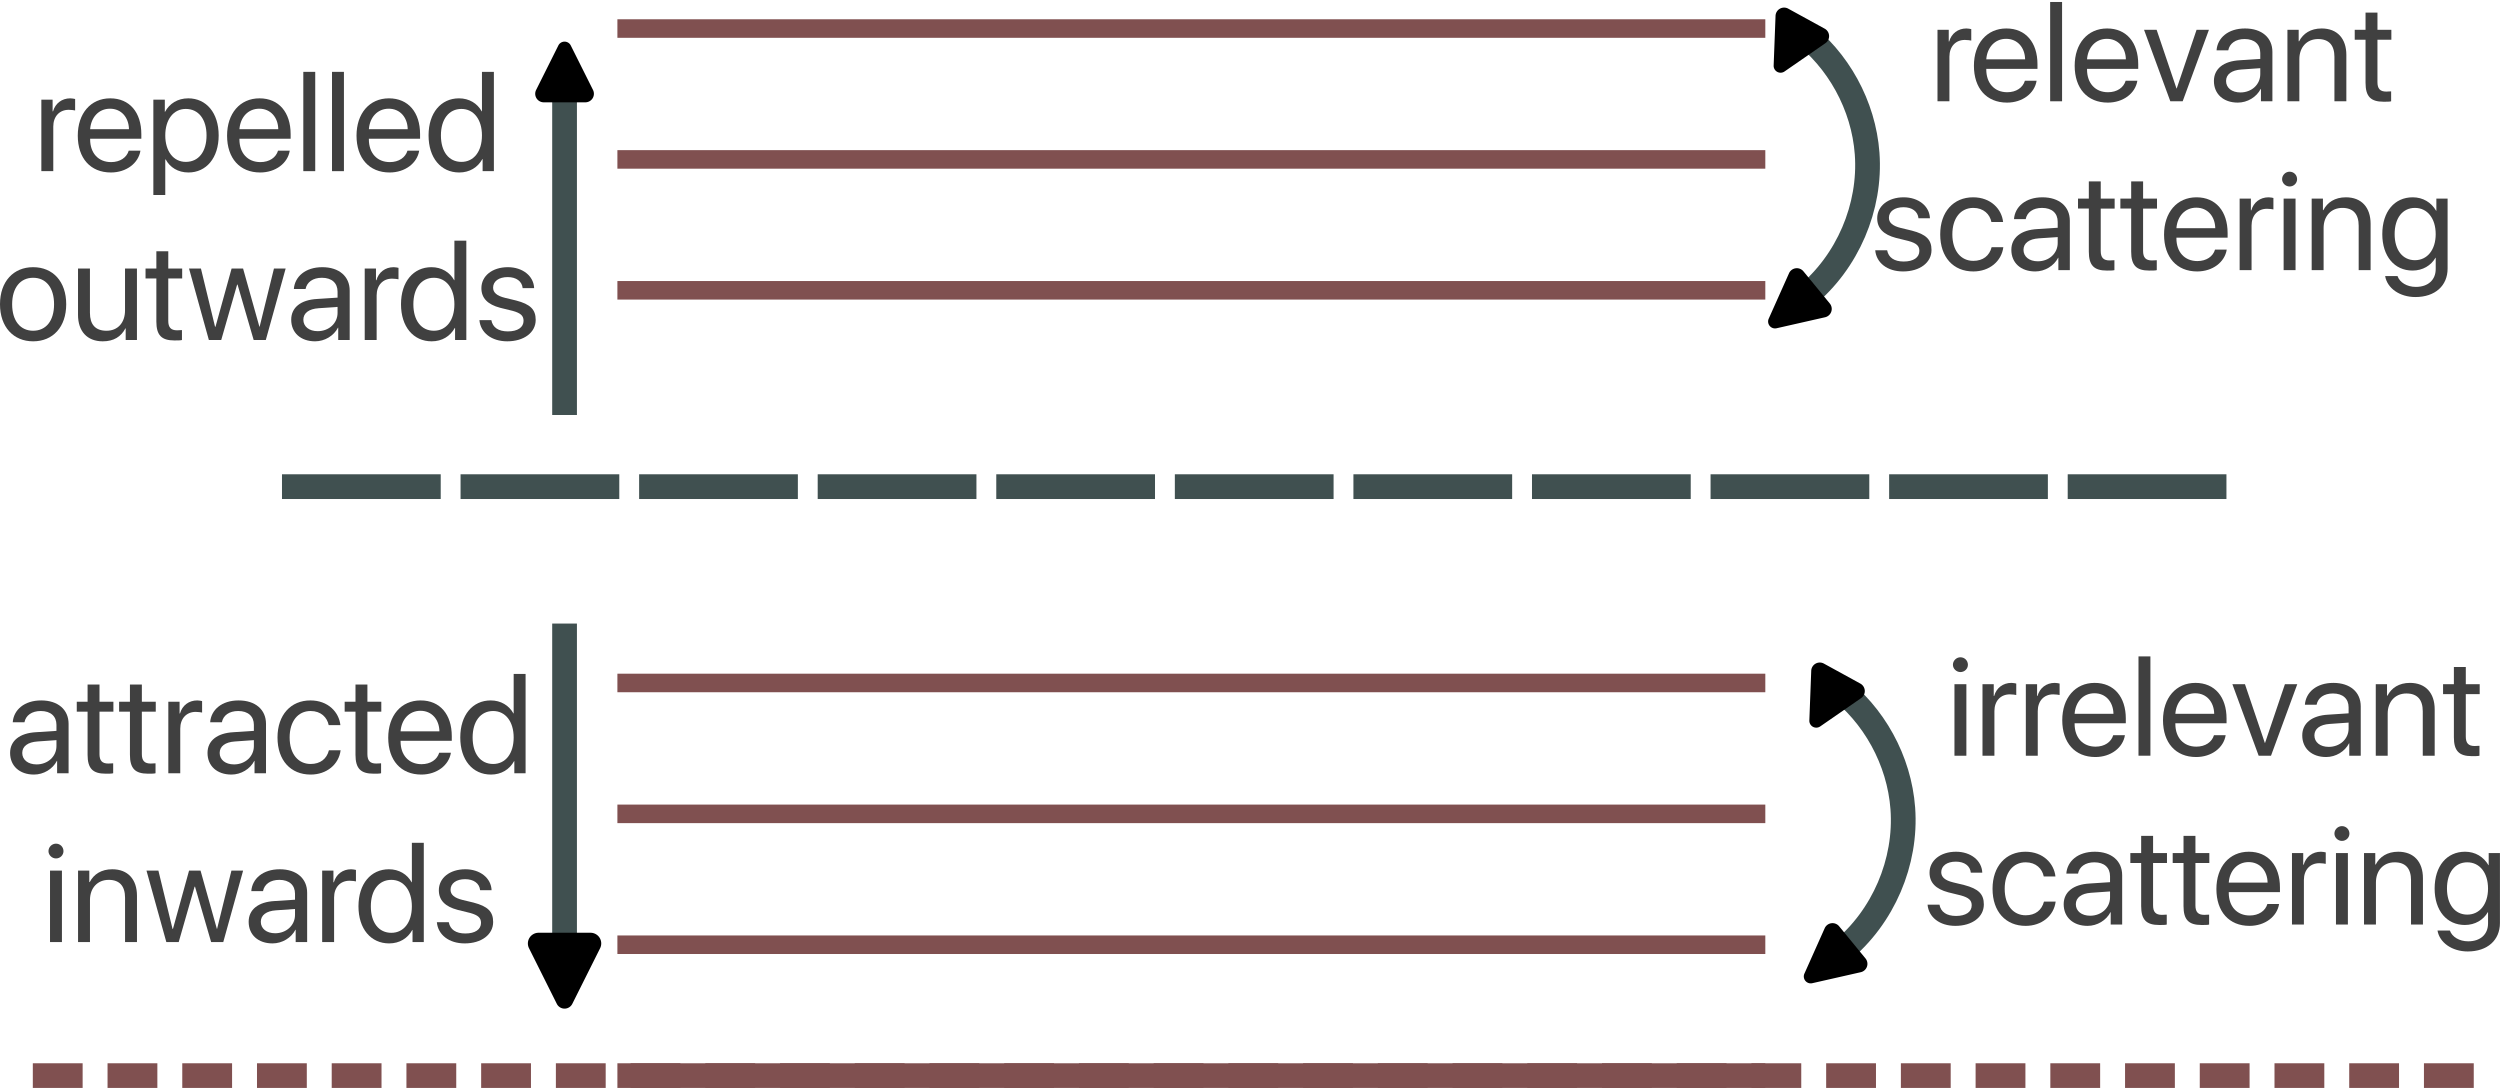 <?xml version="1.0" encoding="UTF-8" standalone="no"?>
<!-- Created with Inkscape (http://www.inkscape.org/) -->

<svg
   width="101.074mm"
   height="43.986mm"
   viewBox="0 0 101.074 43.986"
   version="1.1"
   id="svg1"
   inkscape:version="1.3.2 (091e20ef0f, 2023-11-25, custom)"
   sodipodi:docname="intraLL.svg"
   xmlns:inkscape="http://www.inkscape.org/namespaces/inkscape"
   xmlns:sodipodi="http://sodipodi.sourceforge.net/DTD/sodipodi-0.dtd"
   xmlns="http://www.w3.org/2000/svg"
   xmlns:svg="http://www.w3.org/2000/svg"
   xmlns:ns1="http://www.iki.fi/pav/software/textext/">
  <sodipodi:namedview
     id="namedview1"
     pagecolor="#ffffff"
     bordercolor="#000000"
     borderopacity="0.25"
     inkscape:showpageshadow="2"
     inkscape:pageopacity="0.0"
     inkscape:pagecheckerboard="0"
     inkscape:deskcolor="#d1d1d1"
     inkscape:document-units="mm"
     showgrid="false"
     inkscape:zoom="2.0908749"
     inkscape:cx="193.45969"
     inkscape:cy="66.718484"
     inkscape:window-width="1914"
     inkscape:window-height="1044"
     inkscape:window-x="0"
     inkscape:window-y="30"
     inkscape:window-maximized="1"
     inkscape:current-layer="layer1" />
  <defs
     id="defs1">
    <marker
       style="overflow:visible"
       id="marker19"
       refX="0"
       refY="0"
       orient="auto-start-reverse"
       inkscape:stockid="Rounded arrow"
       markerWidth="0.4"
       markerHeight="0.4"
       viewBox="0 0 1 1"
       inkscape:isstock="true"
       inkscape:collect="always"
       preserveAspectRatio="xMidYMid">
      <path
         transform="scale(0.7)"
         d="m -0.211,-4.106 6.422,3.211 a 1,1 90 0 1 0,1.789 L -0.211,4.106 A 1.236,1.236 31.717 0 1 -2,3 v -6 a 1.236,1.236 148.283 0 1 1.789,-1.106 z"
         style="fill:context-stroke;fill-rule:evenodd;stroke:none"
         id="path19" />
    </marker>
    <inkscape:path-effect
       effect="spiro"
       id="path-effect18"
       is_visible="true"
       lpeversion="1" />
    <marker
       style="overflow:visible"
       id="RoundedArrow"
       refX="0"
       refY="0"
       orient="auto-start-reverse"
       inkscape:stockid="Rounded arrow"
       markerWidth="0.4"
       markerHeight="0.4"
       viewBox="0 0 1 1"
       inkscape:isstock="true"
       inkscape:collect="always"
       preserveAspectRatio="xMidYMid">
      <path
         transform="scale(0.7)"
         d="m -0.211,-4.106 6.422,3.211 a 1,1 90 0 1 0,1.789 L -0.211,4.106 A 1.236,1.236 31.717 0 1 -2,3 v -6 a 1.236,1.236 148.283 0 1 1.789,-1.106 z"
         style="fill:context-stroke;fill-rule:evenodd;stroke:none"
         id="path17" />
    </marker>
    <inkscape:path-effect
       effect="spiro"
       id="path-effect17"
       is_visible="true"
       lpeversion="1" />
    <inkscape:path-effect
       effect="spiro"
       id="path-effect16"
       is_visible="true"
       lpeversion="1" />
    <inkscape:path-effect
       effect="spiro"
       id="path-effect14"
       is_visible="true"
       lpeversion="1" />
    <inkscape:path-effect
       effect="spiro"
       id="path-effect12"
       is_visible="true"
       lpeversion="1" />
    <inkscape:path-effect
       effect="spiro"
       id="path-effect10"
       is_visible="true"
       lpeversion="1" />
    <inkscape:path-effect
       effect="spiro"
       id="path-effect8"
       is_visible="true"
       lpeversion="1" />
    <inkscape:path-effect
       effect="spiro"
       id="path-effect6"
       is_visible="true"
       lpeversion="1" />
    <inkscape:path-effect
       effect="spiro"
       id="path-effect4"
       is_visible="true"
       lpeversion="1" />
    <inkscape:path-effect
       effect="spiro"
       id="path-effect2"
       is_visible="true"
       lpeversion="1" />
    <inkscape:path-effect
       effect="spiro"
       id="path-effect1"
       is_visible="true"
       lpeversion="1" />
    <inkscape:path-effect
       effect="spiro"
       id="path-effect4-1"
       is_visible="true"
       lpeversion="1" />
    <inkscape:path-effect
       effect="spiro"
       id="path-effect6-0"
       is_visible="true"
       lpeversion="1" />
    <inkscape:path-effect
       effect="spiro"
       id="path-effect4-9"
       is_visible="true"
       lpeversion="1" />
    <inkscape:path-effect
       effect="spiro"
       id="path-effect6-09"
       is_visible="true"
       lpeversion="1" />
    <inkscape:path-effect
       effect="spiro"
       id="path-effect8-1"
       is_visible="true"
       lpeversion="1" />
    <inkscape:path-effect
       effect="spiro"
       id="path-effect10-7"
       is_visible="true"
       lpeversion="1" />
    <inkscape:path-effect
       effect="spiro"
       id="path-effect12-7"
       is_visible="true"
       lpeversion="1" />
    <inkscape:path-effect
       effect="spiro"
       id="path-effect14-1"
       is_visible="true"
       lpeversion="1" />
    <marker
       style="overflow:visible"
       id="RoundedArrow-5"
       refX="0"
       refY="0"
       orient="auto-start-reverse"
       inkscape:stockid="Rounded arrow"
       markerWidth="0.5"
       markerHeight="0.5"
       viewBox="0 0 1 1"
       inkscape:isstock="true"
       inkscape:collect="always"
       preserveAspectRatio="xMidYMid">
      <path
         transform="scale(0.7)"
         d="m -0.211,-4.106 6.422,3.211 a 1,1 90 0 1 0,1.789 L -0.211,4.106 A 1.236,1.236 31.717 0 1 -2,3 v -6 a 1.236,1.236 148.283 0 1 1.789,-1.106 z"
         style="fill:context-stroke;fill-rule:evenodd;stroke:none"
         id="path17-6" />
    </marker>
    <inkscape:path-effect
       effect="spiro"
       id="path-effect17-3"
       is_visible="true"
       lpeversion="1" />
    <marker
       style="overflow:visible"
       id="RoundedArrow-2"
       refX="0"
       refY="0"
       orient="auto-start-reverse"
       inkscape:stockid="Rounded arrow"
       markerWidth="0.4"
       markerHeight="0.4"
       viewBox="0 0 1 1"
       inkscape:isstock="true"
       inkscape:collect="always"
       preserveAspectRatio="xMidYMid">
      <path
         transform="scale(0.7)"
         d="m -0.211,-4.106 6.422,3.211 a 1,1 90 0 1 0,1.789 L -0.211,4.106 A 1.236,1.236 31.717 0 1 -2,3 v -6 a 1.236,1.236 148.283 0 1 1.789,-1.106 z"
         style="fill:context-stroke;fill-rule:evenodd;stroke:none"
         id="path17-9" />
    </marker>
    <marker
       style="overflow:visible"
       id="marker19-3"
       refX="0"
       refY="0"
       orient="auto-start-reverse"
       inkscape:stockid="Rounded arrow"
       markerWidth="0.4"
       markerHeight="0.4"
       viewBox="0 0 1 1"
       inkscape:isstock="true"
       inkscape:collect="always"
       preserveAspectRatio="xMidYMid">
      <path
         transform="scale(0.7)"
         d="m -0.211,-4.106 6.422,3.211 a 1,1 90 0 1 0,1.789 L -0.211,4.106 A 1.236,1.236 31.717 0 1 -2,3 v -6 a 1.236,1.236 148.283 0 1 1.789,-1.106 z"
         style="fill:context-stroke;fill-rule:evenodd;stroke:none"
         id="path19-9" />
    </marker>
    <inkscape:path-effect
       effect="spiro"
       id="path-effect18-0"
       is_visible="true"
       lpeversion="1" />
  </defs>
  <g
     inkscape:label="Layer 1"
     inkscape:groupmode="layer"
     id="layer1"
     transform="translate(-11.72,-77.926)">
    <path
       style="fill:none;fill-opacity:1;stroke:#805050;stroke-width:1;stroke-dasharray:2, 1;stroke-dashoffset:0;stroke-opacity:1"
       d="M 13.422,121.413 H 111.642"
       id="path1"
       inkscape:path-effect="#path-effect1"
       inkscape:original-d="m 13.422185,121.41287 c 32.739994,0 65.479988,0 98.219985,0"
       transform="matrix(1.007,0,0,1,-0.469,0)" />
    <path
       style="fill:none;fill-opacity:1;stroke:#805050;stroke-width:1;stroke-dasharray:none;stroke-dashoffset:0;stroke-opacity:1"
       d="M 23.584,97.007 H 69.994"
       id="path2"
       inkscape:path-effect="#path-effect2"
       inkscape:original-d="m 23.583904,97.006755 c 15.47013,0 30.940259,0 46.410388,0"
       transform="translate(13.097,24.406)" />
    <path
       style="fill:none;fill-opacity:1;stroke:#805050;stroke-width:0.75;stroke-dasharray:none;stroke-dashoffset:0;stroke-opacity:1"
       d="M 23.584,97.007 H 69.994"
       id="path3"
       inkscape:path-effect="#path-effect4"
       inkscape:original-d="m 23.583904,97.006755 c 15.47013,0 30.940259,0 46.410388,0"
       transform="translate(13.097,8.531)" />
    <path
       style="fill:none;fill-opacity:1;stroke:#805050;stroke-width:0.75;stroke-dasharray:none;stroke-dashoffset:0;stroke-opacity:1"
       d="M 23.584,97.007 H 69.994"
       id="path4"
       inkscape:path-effect="#path-effect6"
       inkscape:original-d="m 23.583904,97.006755 c 15.47013,0 30.940259,0 46.410388,0"
       transform="translate(13.097,-17.927)" />
    <path
       style="fill:none;fill-opacity:1;stroke:#805050;stroke-width:0.75;stroke-dasharray:none;stroke-dashoffset:0;stroke-opacity:1"
       d="M 23.584,97.007 H 69.994"
       id="path6"
       inkscape:path-effect="#path-effect8"
       inkscape:original-d="m 23.583904,97.006755 c 15.47013,0 30.940259,0 46.410388,0"
       transform="translate(13.097,19.114)" />
    <path
       style="fill:none;fill-opacity:1;stroke:#805050;stroke-width:0.75;stroke-dasharray:none;stroke-dashoffset:0;stroke-opacity:1"
       d="M 23.584,97.007 H 69.994"
       id="path8"
       inkscape:path-effect="#path-effect10"
       inkscape:original-d="m 23.583904,97.006755 c 15.47013,0 30.940259,0 46.410388,0"
       transform="translate(13.097,13.823)" />
    <path
       style="fill:none;fill-opacity:1;stroke:#805050;stroke-width:0.75;stroke-dasharray:none;stroke-dashoffset:0;stroke-opacity:1"
       d="M 23.584,97.007 H 69.994"
       id="path10"
       inkscape:path-effect="#path-effect12"
       inkscape:original-d="m 23.583904,97.006755 c 15.47013,0 30.940259,0 46.410388,0"
       transform="translate(13.097,-7.344)" />
    <path
       style="fill:none;fill-opacity:1;stroke:#805050;stroke-width:0.75;stroke-dasharray:none;stroke-dashoffset:0;stroke-opacity:1"
       d="M 23.584,97.007 H 69.994"
       id="path12"
       inkscape:path-effect="#path-effect14"
       inkscape:original-d="m 23.583904,97.006755 c 15.47013,0 30.940259,0 46.410388,0"
       transform="translate(13.097,-12.636)" />
    <path
       style="fill:none;fill-opacity:1;stroke:#405050;stroke-width:1;stroke-dasharray:8.002, 1;stroke-dashoffset:0;stroke-opacity:1"
       d="M 13.422,121.413 H 111.642"
       id="path14"
       inkscape:path-effect="#path-effect16"
       inkscape:original-d="m 13.422185,121.41287 c 32.739994,0 65.479988,0 98.219985,0"
       transform="matrix(0.802,0,0,1,12.356,-23.812)" />
    <path
       style="fill:none;fill-opacity:1;stroke:#405050;stroke-width:1;stroke-dasharray:none;stroke-dashoffset:0;stroke-opacity:1;marker-end:url(#RoundedArrow)"
       d="M 31.899,94.704 V 81.503"
       id="path16"
       inkscape:path-effect="#path-effect17"
       inkscape:original-d="m 31.898506,94.704448 c 0,-4.400367 0,-8.800735 0,-13.201102"
       transform="translate(2.646)" />
    <path
       style="fill:none;fill-opacity:1;stroke:#405050;stroke-width:1;stroke-dasharray:none;stroke-dashoffset:0;stroke-opacity:1;marker-end:url(#RoundedArrow-5)"
       d="M 31.899,94.704 V 81.503"
       id="path16-4"
       inkscape:path-effect="#path-effect17-3"
       inkscape:original-d="m 31.898506,94.704448 c 0,-4.400367 0,-8.800735 0,-13.201102"
       transform="matrix(1,0,0,-1,2.646,197.84)" />
    <path
       style="fill:none;fill-opacity:1;stroke:#405050;stroke-width:1;stroke-dasharray:none;stroke-dashoffset:0;stroke-opacity:1;marker-start:url(#RoundedArrow);marker-end:url(#marker19)"
       d="m 87.13,79.171 c 1.56,1.162 2.58,3.021 2.723,4.961 0.16,2.169 -0.793,4.39 -2.475,5.769"
       id="path18"
       inkscape:path-effect="#path-effect18"
       inkscape:original-d="m 87.130336,79.170781 c 0.873244,1.653604 1.849448,3.307208 2.722695,4.960812 0.873244,1.653604 -1.68446,3.845749 -2.475209,5.768624"
       transform="translate(-2.646)" />
    <path
       style="fill:none;fill-opacity:1;stroke:#405050;stroke-width:1;stroke-dasharray:none;stroke-dashoffset:0;stroke-opacity:1;marker-start:url(#RoundedArrow-2);marker-end:url(#marker19-3)"
       d="m 87.13,79.171 c 1.56,1.162 2.58,3.021 2.723,4.961 0.16,2.169 -0.793,4.39 -2.475,5.769"
       id="path18-8"
       inkscape:path-effect="#path-effect18-0"
       inkscape:original-d="m 87.130336,79.170781 c 0.873244,1.653604 1.849448,3.307208 2.722695,4.960812 0.873244,1.653604 -1.68446,3.845749 -2.475209,5.768624"
       transform="translate(-1.203,26.479)" />
    <g
       transform="matrix(0.571,0,0,0.571,87.534,78.006)"
       ns1:version="1.10.2"
       ns1:texconverter="xelatex"
       ns1:pdfconverter="inkscape"
       ns1:text="\\centering\nrelevant\\\\\nscattering"
       ns1:preamble="/home/storage/.config/inkscape/extensions/textext/default_packages.tex"
       ns1:scale="1.618688695316071"
       ns1:alignment="middle center"
       ns1:stroke-to-path="0"
       id="g7851"
       ns1:jacobian_sqrt="0.571038"
       style="fill:#404040;fill-opacity:1;stroke-width:0">
      <defs
         id="id-e2422d63-8c51-4068-8383-8346ac081253"
         style="fill:#404040;fill-opacity:1;stroke-width:0">
        <g
           id="id-d1ee5587-12bf-4703-afbe-818c3a11c491"
           style="fill:#404040;fill-opacity:1;stroke-width:0">
          <g
             id="id-b8091429-f272-4ed0-bab7-9aa58865290a"
             style="fill:#404040;fill-opacity:1;stroke-width:0">
            <path
               d="m 0.547,0 h 0.844 v -3.156 c 0,-0.719 0.438,-1.188 1.094,-1.188 0.203,0 0.375,0.031 0.453,0.047 v -0.812 C 2.859,-5.125 2.734,-5.156 2.594,-5.156 2,-5.156 1.531,-4.797 1.375,-4.234 H 1.344 V -5.062 H 0.547 Z m 0,0"
               id="id-51edd322-9758-4ce0-850a-8e66f820c6eb"
               style="fill:#404040;fill-opacity:1;stroke-width:0" />
          </g>
          <g
             id="id-02abadb2-d379-4a92-8498-17a588d3cc3c"
             style="fill:#404040;fill-opacity:1;stroke-width:0">
            <path
               d="m 2.578,-4.422 c 0.797,0 1.328,0.609 1.344,1.453 h -2.75 c 0.062,-0.844 0.609,-1.453 1.406,-1.453 z m 1.328,2.969 c -0.141,0.484 -0.609,0.812 -1.25,0.812 C 1.75,-0.641 1.172,-1.281 1.172,-2.25 v -0.047 h 3.625 V -2.625 c 0,-1.531 -0.828,-2.531 -2.203,-2.531 -1.391,0 -2.297,1.078 -2.297,2.641 0,1.594 0.891,2.609 2.344,2.609 1.094,0 1.953,-0.656 2.094,-1.547 z m 0,0"
               id="id-5ab2ca66-afb8-430f-ac9c-19bedc492c91"
               style="fill:#404040;fill-opacity:1;stroke-width:0" />
          </g>
          <g
             id="id-bfe74a25-0a5f-4a6d-8752-ff603a821afa"
             style="fill:#404040;fill-opacity:1;stroke-width:0">
            <path
               d="M 0.594,0 H 1.438 V -7.031 H 0.594 Z m 0,0"
               id="id-0fd05847-f62f-4371-9584-1e699589d0b5"
               style="fill:#404040;fill-opacity:1;stroke-width:0" />
          </g>
          <g
             id="id-fbc9a45d-a92a-4563-95f0-dc7b1779f0ff"
             style="fill:#404040;fill-opacity:1;stroke-width:0">
            <path
               d="m 4.703,-5.062 h -0.875 l -1.406,4.156 H 2.406 L 1,-5.062 H 0.109 L 1.969,0 h 0.875 z m 0,0"
               id="id-3d090777-0017-4f54-92c8-0965dc8f919b"
               style="fill:#404040;fill-opacity:1;stroke-width:0" />
          </g>
          <g
             id="id-2fb685e9-e5b1-4ae1-bd0a-22c91f20ed29"
             style="fill:#404040;fill-opacity:1;stroke-width:0">
            <path
               d="m 2.219,-0.625 c -0.609,0 -1.016,-0.328 -1.016,-0.812 0,-0.469 0.391,-0.766 1.078,-0.812 L 3.625,-2.344 v 0.422 C 3.625,-1.188 3.016,-0.625 2.219,-0.625 Z m -0.188,0.719 c 0.688,0 1.328,-0.391 1.625,-0.969 H 3.672 V 0 h 0.812 v -3.5 c 0,-1 -0.75,-1.656 -1.938,-1.656 -1.203,0 -1.953,0.672 -2.016,1.547 H 1.359 C 1.453,-4.094 1.875,-4.406 2.516,-4.406 c 0.703,0 1.109,0.375 1.109,0.984 V -3 l -1.438,0.094 c -1.172,0.062 -1.844,0.609 -1.844,1.469 0,0.922 0.672,1.531 1.688,1.531 z m 0,0"
               id="id-6cd8f22d-a53f-44ff-9f0c-e60835cc7a70"
               style="fill:#404040;fill-opacity:1;stroke-width:0" />
          </g>
          <g
             id="id-95d3bd44-6b8d-4069-a724-2e42c88e7851"
             style="fill:#404040;fill-opacity:1;stroke-width:0">
            <path
               d="m 0.547,0 h 0.844 v -2.984 c 0,-0.844 0.531,-1.422 1.328,-1.422 0.781,0 1.156,0.453 1.156,1.266 V 0 h 0.844 v -3.281 c 0,-1.156 -0.641,-1.875 -1.75,-1.875 -0.781,0 -1.312,0.359 -1.594,0.906 H 1.344 V -5.062 H 0.547 Z m 0,0"
               id="id-c88eecb1-c3f3-4a58-a7f8-69333ad73206"
               style="fill:#404040;fill-opacity:1;stroke-width:0" />
          </g>
          <g
             id="id-06acbf83-8f11-422e-bc98-cdeba32dd761"
             style="fill:#404040;fill-opacity:1;stroke-width:0">
            <path
               d="M 0.828,-6.281 V -5.062 H 0.062 v 0.703 H 0.828 V -1.312 c 0,0.969 0.359,1.344 1.281,1.344 0.203,0 0.438,0 0.531,-0.031 v -0.703 c -0.047,0 -0.25,0.016 -0.344,0.016 -0.438,0 -0.625,-0.203 -0.625,-0.672 v -3 H 2.656 V -5.062 H 1.672 v -1.219 z m 0,0"
               id="id-333204ca-b67c-4ce8-b74a-bb4cfad00bab"
               style="fill:#404040;fill-opacity:1;stroke-width:0" />
          </g>
          <g
             id="id-59bdfd5b-abe9-49a6-b37d-9af7086645f7"
             style="fill:#404040;fill-opacity:1;stroke-width:0">
            <path
               d="m 0.469,-3.672 c 0,0.703 0.438,1.156 1.328,1.391 L 2.688,-2.062 c 0.562,0.156 0.766,0.344 0.766,0.703 0,0.469 -0.422,0.75 -1.109,0.75 -0.672,0 -1.078,-0.281 -1.172,-0.797 h -0.844 c 0.078,0.891 0.859,1.5 1.969,1.5 1.188,0 2.016,-0.625 2.016,-1.516 0,-0.734 -0.375,-1.109 -1.391,-1.375 l -0.781,-0.188 c -0.578,-0.141 -0.844,-0.375 -0.844,-0.719 0,-0.453 0.406,-0.75 1.031,-0.75 0.609,0 1.016,0.297 1.062,0.781 h 0.812 C 4.172,-4.531 3.391,-5.156 2.344,-5.156 c -1.109,0 -1.875,0.625 -1.875,1.484 z m 0,0"
               id="id-6bd52f6a-cec9-4a8d-b6b8-7a2a6c435464"
               style="fill:#404040;fill-opacity:1;stroke-width:0" />
          </g>
          <g
             id="id-03b59b10-16df-4a1f-9293-c35435d292f9"
             style="fill:#404040;fill-opacity:1;stroke-width:0">
            <path
               d="m 4.75,-3.406 c -0.094,-0.906 -0.859,-1.75 -2.125,-1.75 -1.391,0 -2.328,1.031 -2.328,2.625 0,1.625 0.938,2.625 2.344,2.625 1.141,0 2,-0.719 2.125,-1.719 H 3.938 c -0.156,0.609 -0.609,0.969 -1.297,0.969 -0.875,0 -1.484,-0.703 -1.484,-1.875 0,-1.156 0.594,-1.875 1.484,-1.875 0.734,0 1.172,0.453 1.281,1 z m 0,0"
               id="id-877f9ed2-67f7-417f-a988-4e7ca905a20e"
               style="fill:#404040;fill-opacity:1;stroke-width:0" />
          </g>
          <g
             id="id-a049a374-762c-43c2-b8ec-bb0472bba3e1"
             style="fill:#404040;fill-opacity:1;stroke-width:0">
            <path
               d="M 0.594,0 H 1.438 V -5.062 H 0.594 Z m 0.422,-5.922 c 0.297,0 0.531,-0.234 0.531,-0.516 0,-0.297 -0.234,-0.531 -0.531,-0.531 -0.281,0 -0.531,0.234 -0.531,0.531 0,0.281 0.25,0.516 0.531,0.516 z m 0,0"
               id="id-43dba2ee-3109-400a-8b44-7396808e4f4e"
               style="fill:#404040;fill-opacity:1;stroke-width:0" />
          </g>
          <g
             id="id-054edd8e-0aa6-4090-b177-be84444e55b8"
             style="fill:#404040;fill-opacity:1;stroke-width:0">
            <path
               d="m 2.609,-0.703 c -0.875,0 -1.438,-0.719 -1.438,-1.844 0,-1.141 0.562,-1.859 1.438,-1.859 0.875,0 1.469,0.734 1.469,1.859 0,1.109 -0.594,1.844 -1.469,1.844 z m 0.031,2.609 c 1.391,0 2.281,-0.797 2.281,-2.016 V -5.062 H 4.125 v 0.859 H 4.109 c -0.344,-0.594 -0.938,-0.953 -1.656,-0.953 -1.297,0 -2.156,1.016 -2.156,2.609 0,1.562 0.859,2.578 2.141,2.578 0.719,0 1.312,-0.359 1.625,-0.906 h 0.016 v 0.797 C 4.078,0.688 3.547,1.188 2.672,1.188 2.047,1.188 1.531,0.875 1.375,0.422 H 0.5 C 0.641,1.281 1.531,1.906 2.641,1.906 Z m 0,0"
               id="id-88a18ba9-f74f-4566-89e5-522be5de2039"
               style="fill:#404040;fill-opacity:1;stroke-width:0" />
          </g>
        </g>
      </defs>
      <g
         fill-opacity="1"
         id="id-f3261d4f-cec6-4765-8fc8-ae7688b6aaf8"
         transform="translate(-285.246,-127.734)"
         style="fill:#404040;fill-opacity:1;stroke-width:0">
        <g
           transform="translate(289.109,134.765)"
           id="g1171"
           style="fill:#404040;fill-opacity:1;stroke-width:0">
          <path
             d="m 0.547,0 h 0.844 v -3.156 c 0,-0.719 0.438,-1.188 1.094,-1.188 0.203,0 0.375,0.031 0.453,0.047 v -0.812 C 2.859,-5.125 2.734,-5.156 2.594,-5.156 2,-5.156 1.531,-4.797 1.375,-4.234 H 1.344 V -5.062 H 0.547 Z m 0,0"
             id="id-55c6b78c-d336-4440-8914-6256303b51bb"
             style="fill:#404040;fill-opacity:1;stroke-width:0" />
        </g>
      </g>
      <g
         fill-opacity="1"
         id="id-2c48b34a-5723-4577-9cce-734350f1eda5"
         transform="translate(-285.246,-127.734)"
         style="fill:#404040;fill-opacity:1;stroke-width:0">
        <g
           transform="translate(291.938,134.765)"
           id="g5717"
           style="fill:#404040;fill-opacity:1;stroke-width:0">
          <path
             d="m 2.578,-4.422 c 0.797,0 1.328,0.609 1.344,1.453 h -2.75 c 0.062,-0.844 0.609,-1.453 1.406,-1.453 z m 1.328,2.969 c -0.141,0.484 -0.609,0.812 -1.25,0.812 C 1.75,-0.641 1.172,-1.281 1.172,-2.25 v -0.047 h 3.625 V -2.625 c 0,-1.531 -0.828,-2.531 -2.203,-2.531 -1.391,0 -2.297,1.078 -2.297,2.641 0,1.594 0.891,2.609 2.344,2.609 1.094,0 1.953,-0.656 2.094,-1.547 z m 0,0"
             id="id-c05ab0ef-dbf1-41c4-8f08-5b7165462ad9"
             style="fill:#404040;fill-opacity:1;stroke-width:0" />
        </g>
        <g
           transform="translate(297.039,134.765)"
           id="g2632"
           style="fill:#404040;fill-opacity:1;stroke-width:0">
          <path
             d="M 0.594,0 H 1.438 V -7.031 H 0.594 Z m 0,0"
             id="id-78469ae0-4a99-4765-9973-a794ceb87886"
             style="fill:#404040;fill-opacity:1;stroke-width:0" />
        </g>
        <g
           transform="translate(299.072,134.765)"
           id="g4035"
           style="fill:#404040;fill-opacity:1;stroke-width:0">
          <path
             d="m 2.578,-4.422 c 0.797,0 1.328,0.609 1.344,1.453 h -2.75 c 0.062,-0.844 0.609,-1.453 1.406,-1.453 z m 1.328,2.969 c -0.141,0.484 -0.609,0.812 -1.25,0.812 C 1.75,-0.641 1.172,-1.281 1.172,-2.25 v -0.047 h 3.625 V -2.625 c 0,-1.531 -0.828,-2.531 -2.203,-2.531 -1.391,0 -2.297,1.078 -2.297,2.641 0,1.594 0.891,2.609 2.344,2.609 1.094,0 1.953,-0.656 2.094,-1.547 z m 0,0"
             id="id-baa9c5f1-117e-4c4c-b129-3a09257a3e35"
             style="fill:#404040;fill-opacity:1;stroke-width:0" />
        </g>
        <g
           transform="translate(304.172,134.765)"
           id="g620"
           style="fill:#404040;fill-opacity:1;stroke-width:0">
          <path
             d="m 4.703,-5.062 h -0.875 l -1.406,4.156 H 2.406 L 1,-5.062 H 0.109 L 1.969,0 h 0.875 z m 0,0"
             id="id-9ac5fe53-2192-4521-92d5-1a03a8dbcf65"
             style="fill:#404040;fill-opacity:1;stroke-width:0" />
        </g>
      </g>
      <g
         fill-opacity="1"
         id="id-fbe67a53-54fe-45eb-b94b-bf087fff5287"
         transform="translate(-285.246,-127.734)"
         style="fill:#404040;fill-opacity:1;stroke-width:0">
        <g
           transform="translate(308.885,134.765)"
           id="g3957"
           style="fill:#404040;fill-opacity:1;stroke-width:0">
          <path
             d="m 2.219,-0.625 c -0.609,0 -1.016,-0.328 -1.016,-0.812 0,-0.469 0.391,-0.766 1.078,-0.812 L 3.625,-2.344 v 0.422 C 3.625,-1.188 3.016,-0.625 2.219,-0.625 Z m -0.188,0.719 c 0.688,0 1.328,-0.391 1.625,-0.969 H 3.672 V 0 h 0.812 v -3.5 c 0,-1 -0.75,-1.656 -1.938,-1.656 -1.203,0 -1.953,0.672 -2.016,1.547 H 1.359 C 1.453,-4.094 1.875,-4.406 2.516,-4.406 c 0.703,0 1.109,0.375 1.109,0.984 V -3 l -1.438,0.094 c -1.172,0.062 -1.844,0.609 -1.844,1.469 0,0.922 0.672,1.531 1.688,1.531 z m 0,0"
             id="id-19b0dcf8-8867-447d-b20c-2fcc76cd734d"
             style="fill:#404040;fill-opacity:1;stroke-width:0" />
        </g>
        <g
           transform="translate(313.886,134.765)"
           id="g8757"
           style="fill:#404040;fill-opacity:1;stroke-width:0">
          <path
             d="m 0.547,0 h 0.844 v -2.984 c 0,-0.844 0.531,-1.422 1.328,-1.422 0.781,0 1.156,0.453 1.156,1.266 V 0 h 0.844 v -3.281 c 0,-1.156 -0.641,-1.875 -1.75,-1.875 -0.781,0 -1.312,0.359 -1.594,0.906 H 1.344 V -5.062 H 0.547 Z m 0,0"
             id="id-012e3f03-3654-45e8-a7d5-9951c94d404c"
             style="fill:#404040;fill-opacity:1;stroke-width:0" />
        </g>
        <g
           transform="translate(319.136,134.765)"
           id="g31"
           style="fill:#404040;fill-opacity:1;stroke-width:0">
          <path
             d="M 0.828,-6.281 V -5.062 H 0.062 v 0.703 H 0.828 V -1.312 c 0,0.969 0.359,1.344 1.281,1.344 0.203,0 0.438,0 0.531,-0.031 v -0.703 c -0.047,0 -0.25,0.016 -0.344,0.016 -0.438,0 -0.625,-0.203 -0.625,-0.672 v -3 H 2.656 V -5.062 H 1.672 v -1.219 z m 0,0"
             id="id-5b3047ab-0a9c-40cb-b9f7-c42feec1f643"
             style="fill:#404040;fill-opacity:1;stroke-width:0" />
        </g>
      </g>
      <g
         fill-opacity="1"
         id="id-13bccbd3-06be-459a-aacc-1cfc05857997"
         transform="translate(-285.246,-127.734)"
         style="fill:#404040;fill-opacity:1;stroke-width:0">
        <g
           transform="translate(284.918,146.72)"
           id="g2626"
           style="fill:#404040;fill-opacity:1;stroke-width:0">
          <path
             d="m 0.469,-3.672 c 0,0.703 0.438,1.156 1.328,1.391 L 2.688,-2.062 c 0.562,0.156 0.766,0.344 0.766,0.703 0,0.469 -0.422,0.75 -1.109,0.75 -0.672,0 -1.078,-0.281 -1.172,-0.797 h -0.844 c 0.078,0.891 0.859,1.5 1.969,1.5 1.188,0 2.016,-0.625 2.016,-1.516 0,-0.734 -0.375,-1.109 -1.391,-1.375 l -0.781,-0.188 c -0.578,-0.141 -0.844,-0.375 -0.844,-0.719 0,-0.453 0.406,-0.75 1.031,-0.75 0.609,0 1.016,0.297 1.062,0.781 h 0.812 C 4.172,-4.531 3.391,-5.156 2.344,-5.156 c -1.109,0 -1.875,0.625 -1.875,1.484 z m 0,0"
             id="id-805632a4-4ebf-4e7a-bea3-90ea9af152d6"
             style="fill:#404040;fill-opacity:1;stroke-width:0" />
        </g>
        <g
           transform="translate(289.551,146.72)"
           id="g4258"
           style="fill:#404040;fill-opacity:1;stroke-width:0">
          <path
             d="m 4.75,-3.406 c -0.094,-0.906 -0.859,-1.75 -2.125,-1.75 -1.391,0 -2.328,1.031 -2.328,2.625 0,1.625 0.938,2.625 2.344,2.625 1.141,0 2,-0.719 2.125,-1.719 H 3.938 c -0.156,0.609 -0.609,0.969 -1.297,0.969 -0.875,0 -1.484,-0.703 -1.484,-1.875 0,-1.156 0.594,-1.875 1.484,-1.875 0.734,0 1.172,0.453 1.281,1 z m 0,0"
             id="id-50ce62c6-ae7f-4038-9e88-245062d11dbe"
             style="fill:#404040;fill-opacity:1;stroke-width:0" />
        </g>
        <g
           transform="translate(294.542,146.72)"
           id="g8547"
           style="fill:#404040;fill-opacity:1;stroke-width:0">
          <path
             d="m 2.219,-0.625 c -0.609,0 -1.016,-0.328 -1.016,-0.812 0,-0.469 0.391,-0.766 1.078,-0.812 L 3.625,-2.344 v 0.422 C 3.625,-1.188 3.016,-0.625 2.219,-0.625 Z m -0.188,0.719 c 0.688,0 1.328,-0.391 1.625,-0.969 H 3.672 V 0 h 0.812 v -3.5 c 0,-1 -0.75,-1.656 -1.938,-1.656 -1.203,0 -1.953,0.672 -2.016,1.547 H 1.359 C 1.453,-4.094 1.875,-4.406 2.516,-4.406 c 0.703,0 1.109,0.375 1.109,0.984 V -3 l -1.438,0.094 c -1.172,0.062 -1.844,0.609 -1.844,1.469 0,0.922 0.672,1.531 1.688,1.531 z m 0,0"
             id="id-ea6cb02f-08e2-4a09-b40a-c4a5c72e3f55"
             style="fill:#404040;fill-opacity:1;stroke-width:0" />
        </g>
        <g
           transform="translate(299.543,146.72)"
           id="g1618"
           style="fill:#404040;fill-opacity:1;stroke-width:0">
          <path
             d="M 0.828,-6.281 V -5.062 H 0.062 v 0.703 H 0.828 V -1.312 c 0,0.969 0.359,1.344 1.281,1.344 0.203,0 0.438,0 0.531,-0.031 v -0.703 c -0.047,0 -0.25,0.016 -0.344,0.016 -0.438,0 -0.625,-0.203 -0.625,-0.672 v -3 H 2.656 V -5.062 H 1.672 v -1.219 z m 0,0"
             id="id-9178388a-d409-4dd3-92dc-c04764f52af5"
             style="fill:#404040;fill-opacity:1;stroke-width:0" />
        </g>
        <g
           transform="translate(302.542,146.72)"
           id="g8353"
           style="fill:#404040;fill-opacity:1;stroke-width:0">
          <path
             d="M 0.828,-6.281 V -5.062 H 0.062 v 0.703 H 0.828 V -1.312 c 0,0.969 0.359,1.344 1.281,1.344 0.203,0 0.438,0 0.531,-0.031 v -0.703 c -0.047,0 -0.25,0.016 -0.344,0.016 -0.438,0 -0.625,-0.203 -0.625,-0.672 v -3 H 2.656 V -5.062 H 1.672 v -1.219 z m 0,0"
             id="id-78603fd8-20aa-4c37-9d2b-f5a9d421bf70"
             style="fill:#404040;fill-opacity:1;stroke-width:0" />
        </g>
      </g>
      <g
         fill-opacity="1"
         id="id-fff98e63-9619-4d3a-b9fe-e1a443a4d2b9"
         transform="translate(-285.246,-127.734)"
         style="fill:#404040;fill-opacity:1;stroke-width:0">
        <g
           transform="translate(305.401,146.72)"
           id="g2070"
           style="fill:#404040;fill-opacity:1;stroke-width:0">
          <path
             d="m 2.578,-4.422 c 0.797,0 1.328,0.609 1.344,1.453 h -2.75 c 0.062,-0.844 0.609,-1.453 1.406,-1.453 z m 1.328,2.969 c -0.141,0.484 -0.609,0.812 -1.25,0.812 C 1.75,-0.641 1.172,-1.281 1.172,-2.25 v -0.047 h 3.625 V -2.625 c 0,-1.531 -0.828,-2.531 -2.203,-2.531 -1.391,0 -2.297,1.078 -2.297,2.641 0,1.594 0.891,2.609 2.344,2.609 1.094,0 1.953,-0.656 2.094,-1.547 z m 0,0"
             id="id-3ef1f09f-0a3a-4c0e-b001-c61f198bd6f0"
             style="fill:#404040;fill-opacity:1;stroke-width:0" />
        </g>
        <g
           transform="translate(310.502,146.72)"
           id="g169"
           style="fill:#404040;fill-opacity:1;stroke-width:0">
          <path
             d="m 0.547,0 h 0.844 v -3.156 c 0,-0.719 0.438,-1.188 1.094,-1.188 0.203,0 0.375,0.031 0.453,0.047 v -0.812 C 2.859,-5.125 2.734,-5.156 2.594,-5.156 2,-5.156 1.531,-4.797 1.375,-4.234 H 1.344 V -5.062 H 0.547 Z m 0,0"
             id="id-7c0f9da6-e086-440b-81c6-726609a35487"
             style="fill:#404040;fill-opacity:1;stroke-width:0" />
        </g>
        <g
           transform="translate(313.57,146.72)"
           id="g8113"
           style="fill:#404040;fill-opacity:1;stroke-width:0">
          <path
             d="M 0.594,0 H 1.438 V -5.062 H 0.594 Z m 0.422,-5.922 c 0.297,0 0.531,-0.234 0.531,-0.516 0,-0.297 -0.234,-0.531 -0.531,-0.531 -0.281,0 -0.531,0.234 -0.531,0.531 0,0.281 0.25,0.516 0.531,0.516 z m 0,0"
             id="id-edc0edb4-35c2-4d74-b3ca-bd59fe2b814b"
             style="fill:#404040;fill-opacity:1;stroke-width:0" />
        </g>
        <g
           transform="translate(315.603,146.72)"
           id="g8986"
           style="fill:#404040;fill-opacity:1;stroke-width:0">
          <path
             d="m 0.547,0 h 0.844 v -2.984 c 0,-0.844 0.531,-1.422 1.328,-1.422 0.781,0 1.156,0.453 1.156,1.266 V 0 h 0.844 v -3.281 c 0,-1.156 -0.641,-1.875 -1.75,-1.875 -0.781,0 -1.312,0.359 -1.594,0.906 H 1.344 V -5.062 H 0.547 Z m 0,0"
             id="id-30ade056-cd1d-465a-bd0c-9efbedc1f0df"
             style="fill:#404040;fill-opacity:1;stroke-width:0" />
        </g>
        <g
           transform="translate(320.853,146.72)"
           id="g7179"
           style="fill:#404040;fill-opacity:1;stroke-width:0">
          <path
             d="m 2.609,-0.703 c -0.875,0 -1.438,-0.719 -1.438,-1.844 0,-1.141 0.562,-1.859 1.438,-1.859 0.875,0 1.469,0.734 1.469,1.859 0,1.109 -0.594,1.844 -1.469,1.844 z m 0.031,2.609 c 1.391,0 2.281,-0.797 2.281,-2.016 V -5.062 H 4.125 v 0.859 H 4.109 c -0.344,-0.594 -0.938,-0.953 -1.656,-0.953 -1.297,0 -2.156,1.016 -2.156,2.609 0,1.562 0.859,2.578 2.141,2.578 0.719,0 1.312,-0.359 1.625,-0.906 h 0.016 v 0.797 C 4.078,0.688 3.547,1.188 2.672,1.188 2.047,1.188 1.531,0.875 1.375,0.422 H 0.5 C 0.641,1.281 1.531,1.906 2.641,1.906 Z m 0,0"
             id="id-96de48b4-b098-461e-be26-9255370c0e14"
             style="fill:#404040;fill-opacity:1;stroke-width:0" />
        </g>
      </g>
    </g>
    <g
       transform="matrix(0.571,0,0,0.571,89.65,104.464)"
       ns1:version="1.10.2"
       ns1:texconverter="xelatex"
       ns1:pdfconverter="inkscape"
       ns1:text="\\centering\nirrelevant\\\\\nscattering"
       ns1:preamble="/home/storage/.config/inkscape/extensions/textext/default_packages.tex"
       ns1:scale="1.618688695316071"
       ns1:alignment="middle center"
       ns1:stroke-to-path="0"
       id="g39"
       ns1:jacobian_sqrt="0.571038"
       style="fill:#404040;fill-opacity:1;stroke-width:0">
      <defs
         id="id-91b4b8e3-8b86-4ccf-acec-2a14282a68e0"
         style="fill:#404040;fill-opacity:1;stroke-width:0">
        <g
           id="id-c63f6d18-d2cd-43c9-a51e-0464b9e640fb"
           style="fill:#404040;fill-opacity:1;stroke-width:0">
          <g
             id="id-8aba9f8a-4245-4764-8b5e-2e8889787f2e"
             style="fill:#404040;fill-opacity:1;stroke-width:0">
            <path
               d="M 0.594,0 H 1.438 V -5.062 H 0.594 Z m 0.422,-5.922 c 0.297,0 0.531,-0.234 0.531,-0.516 0,-0.297 -0.234,-0.531 -0.531,-0.531 -0.281,0 -0.531,0.234 -0.531,0.531 0,0.281 0.25,0.516 0.531,0.516 z m 0,0"
               id="id-350f5da3-4c0f-4c1b-88a7-c57016e9c524"
               style="fill:#404040;fill-opacity:1;stroke-width:0" />
          </g>
          <g
             id="id-2db061ed-9e91-487f-ba8d-127c1c6230f2"
             style="fill:#404040;fill-opacity:1;stroke-width:0">
            <path
               d="m 0.547,0 h 0.844 v -3.156 c 0,-0.719 0.438,-1.188 1.094,-1.188 0.203,0 0.375,0.031 0.453,0.047 v -0.812 C 2.859,-5.125 2.734,-5.156 2.594,-5.156 2,-5.156 1.531,-4.797 1.375,-4.234 H 1.344 V -5.062 H 0.547 Z m 0,0"
               id="id-e50c8094-114c-4780-acfd-6a171f528af3"
               style="fill:#404040;fill-opacity:1;stroke-width:0" />
          </g>
          <g
             id="id-d7c369b4-ad8a-4c20-8d49-d6ff7506c4d2"
             style="fill:#404040;fill-opacity:1;stroke-width:0">
            <path
               d="m 2.578,-4.422 c 0.797,0 1.328,0.609 1.344,1.453 h -2.75 c 0.062,-0.844 0.609,-1.453 1.406,-1.453 z m 1.328,2.969 c -0.141,0.484 -0.609,0.812 -1.25,0.812 C 1.75,-0.641 1.172,-1.281 1.172,-2.25 v -0.047 h 3.625 V -2.625 c 0,-1.531 -0.828,-2.531 -2.203,-2.531 -1.391,0 -2.297,1.078 -2.297,2.641 0,1.594 0.891,2.609 2.344,2.609 1.094,0 1.953,-0.656 2.094,-1.547 z m 0,0"
               id="id-eb953c71-e5da-417c-9891-5c1a231228f4"
               style="fill:#404040;fill-opacity:1;stroke-width:0" />
          </g>
          <g
             id="id-5e12439c-6954-469e-a125-c6cbb512f636"
             style="fill:#404040;fill-opacity:1;stroke-width:0">
            <path
               d="M 0.594,0 H 1.438 V -7.031 H 0.594 Z m 0,0"
               id="id-7a152b7f-886d-437c-967b-45acf76026cc"
               style="fill:#404040;fill-opacity:1;stroke-width:0" />
          </g>
          <g
             id="id-6e597280-9756-4670-8fe3-92b9d47395ee"
             style="fill:#404040;fill-opacity:1;stroke-width:0">
            <path
               d="m 4.703,-5.062 h -0.875 l -1.406,4.156 H 2.406 L 1,-5.062 H 0.109 L 1.969,0 h 0.875 z m 0,0"
               id="id-76d9d8a7-85db-4078-837c-0c95f3a332fd"
               style="fill:#404040;fill-opacity:1;stroke-width:0" />
          </g>
          <g
             id="id-7576529b-3a33-4d2b-bad2-1d988975a080"
             style="fill:#404040;fill-opacity:1;stroke-width:0">
            <path
               d="m 2.219,-0.625 c -0.609,0 -1.016,-0.328 -1.016,-0.812 0,-0.469 0.391,-0.766 1.078,-0.812 L 3.625,-2.344 v 0.422 C 3.625,-1.188 3.016,-0.625 2.219,-0.625 Z m -0.188,0.719 c 0.688,0 1.328,-0.391 1.625,-0.969 H 3.672 V 0 h 0.812 v -3.5 c 0,-1 -0.75,-1.656 -1.938,-1.656 -1.203,0 -1.953,0.672 -2.016,1.547 H 1.359 C 1.453,-4.094 1.875,-4.406 2.516,-4.406 c 0.703,0 1.109,0.375 1.109,0.984 V -3 l -1.438,0.094 c -1.172,0.062 -1.844,0.609 -1.844,1.469 0,0.922 0.672,1.531 1.688,1.531 z m 0,0"
               id="id-d136b8b2-ba84-46fe-b4c0-d9283823a744"
               style="fill:#404040;fill-opacity:1;stroke-width:0" />
          </g>
          <g
             id="id-bc309b5a-513f-4549-bca2-989d1cc14600"
             style="fill:#404040;fill-opacity:1;stroke-width:0">
            <path
               d="m 0.547,0 h 0.844 v -2.984 c 0,-0.844 0.531,-1.422 1.328,-1.422 0.781,0 1.156,0.453 1.156,1.266 V 0 h 0.844 v -3.281 c 0,-1.156 -0.641,-1.875 -1.75,-1.875 -0.781,0 -1.312,0.359 -1.594,0.906 H 1.344 V -5.062 H 0.547 Z m 0,0"
               id="id-45aa65b0-bef9-464a-8544-da796604990f"
               style="fill:#404040;fill-opacity:1;stroke-width:0" />
          </g>
          <g
             id="id-fe183189-acd6-433f-be4e-65425ca95cfb"
             style="fill:#404040;fill-opacity:1;stroke-width:0">
            <path
               d="M 0.828,-6.281 V -5.062 H 0.062 v 0.703 H 0.828 V -1.312 c 0,0.969 0.359,1.344 1.281,1.344 0.203,0 0.438,0 0.531,-0.031 v -0.703 c -0.047,0 -0.25,0.016 -0.344,0.016 -0.438,0 -0.625,-0.203 -0.625,-0.672 v -3 H 2.656 V -5.062 H 1.672 v -1.219 z m 0,0"
               id="id-7e0b23a0-0c36-4422-8d90-7a16a54d1fec"
               style="fill:#404040;fill-opacity:1;stroke-width:0" />
          </g>
          <g
             id="id-c003b9b3-eb05-4c59-9894-fe72c88bdfe9"
             style="fill:#404040;fill-opacity:1;stroke-width:0">
            <path
               d="m 0.469,-3.672 c 0,0.703 0.438,1.156 1.328,1.391 L 2.688,-2.062 c 0.562,0.156 0.766,0.344 0.766,0.703 0,0.469 -0.422,0.75 -1.109,0.75 -0.672,0 -1.078,-0.281 -1.172,-0.797 h -0.844 c 0.078,0.891 0.859,1.5 1.969,1.5 1.188,0 2.016,-0.625 2.016,-1.516 0,-0.734 -0.375,-1.109 -1.391,-1.375 l -0.781,-0.188 c -0.578,-0.141 -0.844,-0.375 -0.844,-0.719 0,-0.453 0.406,-0.75 1.031,-0.75 0.609,0 1.016,0.297 1.062,0.781 h 0.812 C 4.172,-4.531 3.391,-5.156 2.344,-5.156 c -1.109,0 -1.875,0.625 -1.875,1.484 z m 0,0"
               id="id-b55046ae-d28e-4264-bee9-56743f89a352"
               style="fill:#404040;fill-opacity:1;stroke-width:0" />
          </g>
          <g
             id="id-9bb61ee4-4579-4329-9f53-bc8b20696dac"
             style="fill:#404040;fill-opacity:1;stroke-width:0">
            <path
               d="m 4.75,-3.406 c -0.094,-0.906 -0.859,-1.75 -2.125,-1.75 -1.391,0 -2.328,1.031 -2.328,2.625 0,1.625 0.938,2.625 2.344,2.625 1.141,0 2,-0.719 2.125,-1.719 H 3.938 c -0.156,0.609 -0.609,0.969 -1.297,0.969 -0.875,0 -1.484,-0.703 -1.484,-1.875 0,-1.156 0.594,-1.875 1.484,-1.875 0.734,0 1.172,0.453 1.281,1 z m 0,0"
               id="id-6f0ffe82-cb85-4077-ab08-20813312e984"
               style="fill:#404040;fill-opacity:1;stroke-width:0" />
          </g>
          <g
             id="id-deac795f-955c-46ad-b8c8-8b2d33a94668"
             style="fill:#404040;fill-opacity:1;stroke-width:0">
            <path
               d="m 2.609,-0.703 c -0.875,0 -1.438,-0.719 -1.438,-1.844 0,-1.141 0.562,-1.859 1.438,-1.859 0.875,0 1.469,0.734 1.469,1.859 0,1.109 -0.594,1.844 -1.469,1.844 z m 0.031,2.609 c 1.391,0 2.281,-0.797 2.281,-2.016 V -5.062 H 4.125 v 0.859 H 4.109 c -0.344,-0.594 -0.938,-0.953 -1.656,-0.953 -1.297,0 -2.156,1.016 -2.156,2.609 0,1.562 0.859,2.578 2.141,2.578 0.719,0 1.312,-0.359 1.625,-0.906 h 0.016 v 0.797 C 4.078,0.688 3.547,1.188 2.672,1.188 2.047,1.188 1.531,0.875 1.375,0.422 H 0.5 C 0.641,1.281 1.531,1.906 2.641,1.906 Z m 0,0"
               id="id-2b34cefe-79b6-47b8-865f-a2b87ee2f8c3"
               style="fill:#404040;fill-opacity:1;stroke-width:0" />
          </g>
        </g>
      </defs>
      <g
         fill-opacity="1"
         id="id-f25cf05c-0f84-476f-a239-dd062ea3376e"
         transform="translate(-285.246,-127.734)"
         style="fill:#404040;fill-opacity:1;stroke-width:0">
        <g
           transform="translate(286.557,134.765)"
           id="g7721"
           style="fill:#404040;fill-opacity:1;stroke-width:0">
          <path
             d="M 0.594,0 H 1.438 V -5.062 H 0.594 Z m 0.422,-5.922 c 0.297,0 0.531,-0.234 0.531,-0.516 0,-0.297 -0.234,-0.531 -0.531,-0.531 -0.281,0 -0.531,0.234 -0.531,0.531 0,0.281 0.25,0.516 0.531,0.516 z m 0,0"
             id="id-7bbccc32-95cd-4ecd-b37f-8eff3ab365df"
             style="fill:#404040;fill-opacity:1;stroke-width:0" />
        </g>
        <g
           transform="translate(288.589,134.765)"
           id="g9753"
           style="fill:#404040;fill-opacity:1;stroke-width:0">
          <path
             d="m 0.547,0 h 0.844 v -3.156 c 0,-0.719 0.438,-1.188 1.094,-1.188 0.203,0 0.375,0.031 0.453,0.047 v -0.812 C 2.859,-5.125 2.734,-5.156 2.594,-5.156 2,-5.156 1.531,-4.797 1.375,-4.234 H 1.344 V -5.062 H 0.547 Z m 0,0"
             id="id-40a10b44-d3aa-4795-ab0b-efd7e52ade36"
             style="fill:#404040;fill-opacity:1;stroke-width:0" />
        </g>
        <g
           transform="translate(291.658,134.765)"
           id="g7575"
           style="fill:#404040;fill-opacity:1;stroke-width:0">
          <path
             d="m 0.547,0 h 0.844 v -3.156 c 0,-0.719 0.438,-1.188 1.094,-1.188 0.203,0 0.375,0.031 0.453,0.047 v -0.812 C 2.859,-5.125 2.734,-5.156 2.594,-5.156 2,-5.156 1.531,-4.797 1.375,-4.234 H 1.344 V -5.062 H 0.547 Z m 0,0"
             id="id-01499862-1418-4e69-843f-0e62461c9430"
             style="fill:#404040;fill-opacity:1;stroke-width:0" />
        </g>
      </g>
      <g
         fill-opacity="1"
         id="id-5cd8ce31-5208-4193-a173-5f1ad295cc8a"
         transform="translate(-285.246,-127.734)"
         style="fill:#404040;fill-opacity:1;stroke-width:0">
        <g
           transform="translate(294.487,134.765)"
           id="g3554"
           style="fill:#404040;fill-opacity:1;stroke-width:0">
          <path
             d="m 2.578,-4.422 c 0.797,0 1.328,0.609 1.344,1.453 h -2.75 c 0.062,-0.844 0.609,-1.453 1.406,-1.453 z m 1.328,2.969 c -0.141,0.484 -0.609,0.812 -1.25,0.812 C 1.75,-0.641 1.172,-1.281 1.172,-2.25 v -0.047 h 3.625 V -2.625 c 0,-1.531 -0.828,-2.531 -2.203,-2.531 -1.391,0 -2.297,1.078 -2.297,2.641 0,1.594 0.891,2.609 2.344,2.609 1.094,0 1.953,-0.656 2.094,-1.547 z m 0,0"
             id="id-b6eaf9ac-3f15-4258-9c7a-42a724c7565a"
             style="fill:#404040;fill-opacity:1;stroke-width:0" />
        </g>
        <g
           transform="translate(299.588,134.765)"
           id="g5426"
           style="fill:#404040;fill-opacity:1;stroke-width:0">
          <path
             d="M 0.594,0 H 1.438 V -7.031 H 0.594 Z m 0,0"
             id="id-cb381088-4f77-4806-a7d7-2c9528552383"
             style="fill:#404040;fill-opacity:1;stroke-width:0" />
        </g>
        <g
           transform="translate(301.62,134.765)"
           id="g2734"
           style="fill:#404040;fill-opacity:1;stroke-width:0">
          <path
             d="m 2.578,-4.422 c 0.797,0 1.328,0.609 1.344,1.453 h -2.75 c 0.062,-0.844 0.609,-1.453 1.406,-1.453 z m 1.328,2.969 c -0.141,0.484 -0.609,0.812 -1.25,0.812 C 1.75,-0.641 1.172,-1.281 1.172,-2.25 v -0.047 h 3.625 V -2.625 c 0,-1.531 -0.828,-2.531 -2.203,-2.531 -1.391,0 -2.297,1.078 -2.297,2.641 0,1.594 0.891,2.609 2.344,2.609 1.094,0 1.953,-0.656 2.094,-1.547 z m 0,0"
             id="id-8b0d5772-56d9-4c53-9300-23fe5f5ab98a"
             style="fill:#404040;fill-opacity:1;stroke-width:0" />
        </g>
        <g
           transform="translate(306.721,134.765)"
           id="g7042"
           style="fill:#404040;fill-opacity:1;stroke-width:0">
          <path
             d="m 4.703,-5.062 h -0.875 l -1.406,4.156 H 2.406 L 1,-5.062 H 0.109 L 1.969,0 h 0.875 z m 0,0"
             id="id-b306235b-31ff-4295-a3f3-acff4e95bca0"
             style="fill:#404040;fill-opacity:1;stroke-width:0" />
        </g>
      </g>
      <g
         fill-opacity="1"
         id="id-a20a8b6d-9bb1-40ce-b312-7c86b8c8ab86"
         transform="translate(-285.246,-127.734)"
         style="fill:#404040;fill-opacity:1;stroke-width:0">
        <g
           transform="translate(311.434,134.765)"
           id="g8314"
           style="fill:#404040;fill-opacity:1;stroke-width:0">
          <path
             d="m 2.219,-0.625 c -0.609,0 -1.016,-0.328 -1.016,-0.812 0,-0.469 0.391,-0.766 1.078,-0.812 L 3.625,-2.344 v 0.422 C 3.625,-1.188 3.016,-0.625 2.219,-0.625 Z m -0.188,0.719 c 0.688,0 1.328,-0.391 1.625,-0.969 H 3.672 V 0 h 0.812 v -3.5 c 0,-1 -0.75,-1.656 -1.938,-1.656 -1.203,0 -1.953,0.672 -2.016,1.547 H 1.359 C 1.453,-4.094 1.875,-4.406 2.516,-4.406 c 0.703,0 1.109,0.375 1.109,0.984 V -3 l -1.438,0.094 c -1.172,0.062 -1.844,0.609 -1.844,1.469 0,0.922 0.672,1.531 1.688,1.531 z m 0,0"
             id="id-287dab7b-e36d-428b-9907-bdfe130a3097"
             style="fill:#404040;fill-opacity:1;stroke-width:0" />
        </g>
        <g
           transform="translate(316.435,134.765)"
           id="g3730"
           style="fill:#404040;fill-opacity:1;stroke-width:0">
          <path
             d="m 0.547,0 h 0.844 v -2.984 c 0,-0.844 0.531,-1.422 1.328,-1.422 0.781,0 1.156,0.453 1.156,1.266 V 0 h 0.844 v -3.281 c 0,-1.156 -0.641,-1.875 -1.75,-1.875 -0.781,0 -1.312,0.359 -1.594,0.906 H 1.344 V -5.062 H 0.547 Z m 0,0"
             id="id-c0135fc7-95ea-436e-b128-bba5c9d13d73"
             style="fill:#404040;fill-opacity:1;stroke-width:0" />
        </g>
        <g
           transform="translate(321.685,134.765)"
           id="g7243"
           style="fill:#404040;fill-opacity:1;stroke-width:0">
          <path
             d="M 0.828,-6.281 V -5.062 H 0.062 v 0.703 H 0.828 V -1.312 c 0,0.969 0.359,1.344 1.281,1.344 0.203,0 0.438,0 0.531,-0.031 v -0.703 c -0.047,0 -0.25,0.016 -0.344,0.016 -0.438,0 -0.625,-0.203 -0.625,-0.672 v -3 H 2.656 V -5.062 H 1.672 v -1.219 z m 0,0"
             id="id-dcb72ad3-3cce-4f16-9236-9cacea9d7e36"
             style="fill:#404040;fill-opacity:1;stroke-width:0" />
        </g>
      </g>
      <g
         fill-opacity="1"
         id="id-a223e142-614f-4222-9a6f-dfc54c7a082b"
         transform="translate(-285.246,-127.734)"
         style="fill:#404040;fill-opacity:1;stroke-width:0">
        <g
           transform="translate(284.918,146.72)"
           id="g4582"
           style="fill:#404040;fill-opacity:1;stroke-width:0">
          <path
             d="m 0.469,-3.672 c 0,0.703 0.438,1.156 1.328,1.391 L 2.688,-2.062 c 0.562,0.156 0.766,0.344 0.766,0.703 0,0.469 -0.422,0.75 -1.109,0.75 -0.672,0 -1.078,-0.281 -1.172,-0.797 h -0.844 c 0.078,0.891 0.859,1.5 1.969,1.5 1.188,0 2.016,-0.625 2.016,-1.516 0,-0.734 -0.375,-1.109 -1.391,-1.375 l -0.781,-0.188 c -0.578,-0.141 -0.844,-0.375 -0.844,-0.719 0,-0.453 0.406,-0.75 1.031,-0.75 0.609,0 1.016,0.297 1.062,0.781 h 0.812 C 4.172,-4.531 3.391,-5.156 2.344,-5.156 c -1.109,0 -1.875,0.625 -1.875,1.484 z m 0,0"
             id="id-be8ab0b5-048d-4246-a627-75a3d4e98c70"
             style="fill:#404040;fill-opacity:1;stroke-width:0" />
        </g>
        <g
           transform="translate(289.551,146.72)"
           id="g4340"
           style="fill:#404040;fill-opacity:1;stroke-width:0">
          <path
             d="m 4.75,-3.406 c -0.094,-0.906 -0.859,-1.75 -2.125,-1.75 -1.391,0 -2.328,1.031 -2.328,2.625 0,1.625 0.938,2.625 2.344,2.625 1.141,0 2,-0.719 2.125,-1.719 H 3.938 c -0.156,0.609 -0.609,0.969 -1.297,0.969 -0.875,0 -1.484,-0.703 -1.484,-1.875 0,-1.156 0.594,-1.875 1.484,-1.875 0.734,0 1.172,0.453 1.281,1 z m 0,0"
             id="id-71c22c0d-c0b1-492b-8416-931e501599c8"
             style="fill:#404040;fill-opacity:1;stroke-width:0" />
        </g>
        <g
           transform="translate(294.542,146.72)"
           id="g5483"
           style="fill:#404040;fill-opacity:1;stroke-width:0">
          <path
             d="m 2.219,-0.625 c -0.609,0 -1.016,-0.328 -1.016,-0.812 0,-0.469 0.391,-0.766 1.078,-0.812 L 3.625,-2.344 v 0.422 C 3.625,-1.188 3.016,-0.625 2.219,-0.625 Z m -0.188,0.719 c 0.688,0 1.328,-0.391 1.625,-0.969 H 3.672 V 0 h 0.812 v -3.5 c 0,-1 -0.75,-1.656 -1.938,-1.656 -1.203,0 -1.953,0.672 -2.016,1.547 H 1.359 C 1.453,-4.094 1.875,-4.406 2.516,-4.406 c 0.703,0 1.109,0.375 1.109,0.984 V -3 l -1.438,0.094 c -1.172,0.062 -1.844,0.609 -1.844,1.469 0,0.922 0.672,1.531 1.688,1.531 z m 0,0"
             id="id-cb9f82e3-178a-42c3-a79d-7c5e96c1d634"
             style="fill:#404040;fill-opacity:1;stroke-width:0" />
        </g>
        <g
           transform="translate(299.543,146.72)"
           id="g744"
           style="fill:#404040;fill-opacity:1;stroke-width:0">
          <path
             d="M 0.828,-6.281 V -5.062 H 0.062 v 0.703 H 0.828 V -1.312 c 0,0.969 0.359,1.344 1.281,1.344 0.203,0 0.438,0 0.531,-0.031 v -0.703 c -0.047,0 -0.25,0.016 -0.344,0.016 -0.438,0 -0.625,-0.203 -0.625,-0.672 v -3 H 2.656 V -5.062 H 1.672 v -1.219 z m 0,0"
             id="id-a1cfe31a-0c35-4936-924e-6489473cd816"
             style="fill:#404040;fill-opacity:1;stroke-width:0" />
        </g>
        <g
           transform="translate(302.542,146.72)"
           id="g7852"
           style="fill:#404040;fill-opacity:1;stroke-width:0">
          <path
             d="M 0.828,-6.281 V -5.062 H 0.062 v 0.703 H 0.828 V -1.312 c 0,0.969 0.359,1.344 1.281,1.344 0.203,0 0.438,0 0.531,-0.031 v -0.703 c -0.047,0 -0.25,0.016 -0.344,0.016 -0.438,0 -0.625,-0.203 -0.625,-0.672 v -3 H 2.656 V -5.062 H 1.672 v -1.219 z m 0,0"
             id="id-1d407637-a92f-4621-aa90-0a9de51cc498"
             style="fill:#404040;fill-opacity:1;stroke-width:0" />
        </g>
      </g>
      <g
         fill-opacity="1"
         id="id-32ca840f-2edd-463e-b9d1-22489ca1b425"
         transform="translate(-285.246,-127.734)"
         style="fill:#404040;fill-opacity:1;stroke-width:0">
        <g
           transform="translate(305.401,146.72)"
           id="g6833"
           style="fill:#404040;fill-opacity:1;stroke-width:0">
          <path
             d="m 2.578,-4.422 c 0.797,0 1.328,0.609 1.344,1.453 h -2.75 c 0.062,-0.844 0.609,-1.453 1.406,-1.453 z m 1.328,2.969 c -0.141,0.484 -0.609,0.812 -1.25,0.812 C 1.75,-0.641 1.172,-1.281 1.172,-2.25 v -0.047 h 3.625 V -2.625 c 0,-1.531 -0.828,-2.531 -2.203,-2.531 -1.391,0 -2.297,1.078 -2.297,2.641 0,1.594 0.891,2.609 2.344,2.609 1.094,0 1.953,-0.656 2.094,-1.547 z m 0,0"
             id="id-5612c4e9-a1b9-4743-8bc6-2362aedecbc5"
             style="fill:#404040;fill-opacity:1;stroke-width:0" />
        </g>
        <g
           transform="translate(310.502,146.72)"
           id="g929"
           style="fill:#404040;fill-opacity:1;stroke-width:0">
          <path
             d="m 0.547,0 h 0.844 v -3.156 c 0,-0.719 0.438,-1.188 1.094,-1.188 0.203,0 0.375,0.031 0.453,0.047 v -0.812 C 2.859,-5.125 2.734,-5.156 2.594,-5.156 2,-5.156 1.531,-4.797 1.375,-4.234 H 1.344 V -5.062 H 0.547 Z m 0,0"
             id="id-857d6bfd-e66d-4733-9768-4d496346b54b"
             style="fill:#404040;fill-opacity:1;stroke-width:0" />
        </g>
        <g
           transform="translate(313.57,146.72)"
           id="g8371"
           style="fill:#404040;fill-opacity:1;stroke-width:0">
          <path
             d="M 0.594,0 H 1.438 V -5.062 H 0.594 Z m 0.422,-5.922 c 0.297,0 0.531,-0.234 0.531,-0.516 0,-0.297 -0.234,-0.531 -0.531,-0.531 -0.281,0 -0.531,0.234 -0.531,0.531 0,0.281 0.25,0.516 0.531,0.516 z m 0,0"
             id="id-f934c50b-f31f-4f33-a50a-4f1fa3c2c8ea"
             style="fill:#404040;fill-opacity:1;stroke-width:0" />
        </g>
        <g
           transform="translate(315.603,146.72)"
           id="g1469"
           style="fill:#404040;fill-opacity:1;stroke-width:0">
          <path
             d="m 0.547,0 h 0.844 v -2.984 c 0,-0.844 0.531,-1.422 1.328,-1.422 0.781,0 1.156,0.453 1.156,1.266 V 0 h 0.844 v -3.281 c 0,-1.156 -0.641,-1.875 -1.75,-1.875 -0.781,0 -1.312,0.359 -1.594,0.906 H 1.344 V -5.062 H 0.547 Z m 0,0"
             id="id-9204e601-3177-45ac-9745-4ad156966422"
             style="fill:#404040;fill-opacity:1;stroke-width:0" />
        </g>
        <g
           transform="translate(320.853,146.72)"
           id="g7135"
           style="fill:#404040;fill-opacity:1;stroke-width:0">
          <path
             d="m 2.609,-0.703 c -0.875,0 -1.438,-0.719 -1.438,-1.844 0,-1.141 0.562,-1.859 1.438,-1.859 0.875,0 1.469,0.734 1.469,1.859 0,1.109 -0.594,1.844 -1.469,1.844 z m 0.031,2.609 c 1.391,0 2.281,-0.797 2.281,-2.016 V -5.062 H 4.125 v 0.859 H 4.109 c -0.344,-0.594 -0.938,-0.953 -1.656,-0.953 -1.297,0 -2.156,1.016 -2.156,2.609 0,1.562 0.859,2.578 2.141,2.578 0.719,0 1.312,-0.359 1.625,-0.906 h 0.016 v 0.797 C 4.078,0.688 3.547,1.188 2.672,1.188 2.047,1.188 1.531,0.875 1.375,0.422 H 0.5 C 0.641,1.281 1.531,1.906 2.641,1.906 Z m 0,0"
             id="id-fc098813-c1fb-4bf5-9910-1db6a8b13e23"
             style="fill:#404040;fill-opacity:1;stroke-width:0" />
        </g>
      </g>
    </g>
    <g
       transform="matrix(0.571,0,0,0.571,11.72,80.831)"
       ns1:version="1.10.2"
       ns1:texconverter="xelatex"
       ns1:pdfconverter="inkscape"
       ns1:text="\\centering\nrepelled\\\\\n outwards"
       ns1:preamble="/home/storage/.config/inkscape/extensions/textext/default_packages.tex"
       ns1:scale="1.618688695316071"
       ns1:alignment="middle center"
       ns1:stroke-to-path="0"
       ns1:inkscapeversion="1.3.2"
       id="g5585"
       ns1:jacobian_sqrt="0.571038"
       style="fill:#404040;fill-opacity:1">
      <defs
         id="id-78d2802a-872e-4f89-8571-562312c0cae2">
        <g
           id="id-f9ce3e8f-0ea1-42ee-851c-dfe45546789c">
          <g
             id="id-254388d3-c04f-46d4-aab8-6e9a5eb03c50">
            <path
               d="m 0.547,0 h 0.844 v -3.156 c 0,-0.719 0.438,-1.188 1.094,-1.188 0.203,0 0.375,0.031 0.453,0.047 v -0.812 C 2.859,-5.125 2.734,-5.156 2.594,-5.156 2,-5.156 1.531,-4.797 1.375,-4.234 H 1.344 V -5.062 H 0.547 Z m 0,0"
               id="id-cc50ba8e-26b2-47a6-aa34-3912e546281e" />
          </g>
          <g
             id="id-72c1e92c-060a-449a-a0b7-e837b5817b6e">
            <path
               d="m 2.578,-4.422 c 0.797,0 1.328,0.609 1.344,1.453 h -2.75 c 0.062,-0.844 0.609,-1.453 1.406,-1.453 z m 1.328,2.969 c -0.141,0.484 -0.609,0.812 -1.25,0.812 C 1.75,-0.641 1.172,-1.281 1.172,-2.25 v -0.047 h 3.625 V -2.625 c 0,-1.531 -0.828,-2.531 -2.203,-2.531 -1.391,0 -2.297,1.078 -2.297,2.641 0,1.594 0.891,2.609 2.344,2.609 1.094,0 1.953,-0.656 2.094,-1.547 z m 0,0"
               id="id-f55f1b32-8929-4265-ba70-bb0b80771297" />
          </g>
          <g
             id="id-9d19c7ba-67d1-41a6-b182-08921755445e">
            <path
               d="m 3.016,-5.156 c -0.75,0 -1.328,0.375 -1.641,0.953 H 1.359 V -5.062 h -0.812 v 6.75 h 0.844 v -2.516 h 0.031 c 0.297,0.562 0.875,0.922 1.609,0.922 1.266,0 2.141,-1.031 2.141,-2.625 0,-1.594 -0.875,-2.625 -2.156,-2.625 z m -0.172,4.5 c -0.875,0 -1.453,-0.75 -1.453,-1.875 0,-1.125 0.578,-1.875 1.453,-1.875 0.906,0 1.469,0.734 1.469,1.875 0,1.156 -0.562,1.875 -1.469,1.875 z m 0,0"
               id="id-c650f7e2-70e1-4211-95df-1eb02cdbb82a" />
          </g>
          <g
             id="id-decfbb1c-3f69-40f4-847b-43791cd9c081">
            <path
               d="M 0.594,0 H 1.438 V -7.031 H 0.594 Z m 0,0"
               id="id-d07e1077-9f88-4dcb-9f3e-30ff6290f8f0" />
          </g>
          <g
             id="id-e09630d9-eeb5-444f-808f-162ea9a22dca">
            <path
               d="m 2.469,0.094 c 0.734,0 1.312,-0.359 1.641,-0.953 H 4.125 V 0 h 0.797 v -7.031 h -0.844 v 2.797 H 4.062 C 3.75,-4.797 3.172,-5.156 2.453,-5.156 c -1.281,0 -2.156,1.031 -2.156,2.625 0,1.594 0.875,2.625 2.172,2.625 z m 0.156,-4.5 c 0.875,0 1.453,0.75 1.453,1.875 0,1.141 -0.578,1.875 -1.453,1.875 -0.891,0 -1.453,-0.719 -1.453,-1.875 0,-1.141 0.562,-1.875 1.453,-1.875 z m 0,0"
               id="id-3bfad417-8f4f-4a13-a8a6-75f45bb81765" />
          </g>
          <g
             id="id-9752a7d2-263b-44eb-b057-a7d2ffde1c55">
            <path
               d="m 2.641,0.094 c 1.406,0 2.344,-1.016 2.344,-2.625 0,-1.609 -0.938,-2.625 -2.344,-2.625 -1.391,0 -2.344,1.016 -2.344,2.625 0,1.609 0.953,2.625 2.344,2.625 z m 0,-0.75 c -0.891,0 -1.484,-0.688 -1.484,-1.875 0,-1.188 0.594,-1.875 1.484,-1.875 0.906,0 1.484,0.688 1.484,1.875 0,1.188 -0.578,1.875 -1.484,1.875 z m 0,0"
               id="id-ada4c829-6634-493f-8862-08b6a9746835" />
          </g>
          <g
             id="id-63732553-7aea-40de-ab51-de384caad91d">
            <path
               d="m 4.703,-5.062 h -0.844 v 2.969 c 0,0.859 -0.5,1.438 -1.312,1.438 C 1.75,-0.656 1.375,-1.109 1.375,-1.922 V -5.062 H 0.531 v 3.281 c 0,1.156 0.641,1.875 1.75,1.875 0.781,0 1.297,-0.328 1.609,-0.922 H 3.906 V 0 h 0.797 z m 0,0"
               id="id-b296875b-f02c-476b-a782-cfa8c8980976" />
          </g>
          <g
             id="id-e4a9f0bd-7eb4-4167-92ca-0a7faf6a0cef">
            <path
               d="M 0.828,-6.281 V -5.062 H 0.062 v 0.703 H 0.828 V -1.312 c 0,0.969 0.359,1.344 1.281,1.344 0.203,0 0.438,0 0.531,-0.031 v -0.703 c -0.047,0 -0.25,0.016 -0.344,0.016 -0.438,0 -0.625,-0.203 -0.625,-0.672 v -3 H 2.656 V -5.062 H 1.672 v -1.219 z m 0,0"
               id="id-ff5314a5-d40e-4adf-b9c1-ec2f75da687d" />
          </g>
          <g
             id="id-da9380e2-6f52-4b8a-87da-34f3116d29fa">
            <path
               d="M 6.984,-5.062 H 6.156 l -1.016,4.125 H 5.125 l -1.156,-4.125 h -0.812 l -1.141,4.125 h -0.031 l -1,-4.125 H 0.141 L 1.547,0 h 0.875 l 1.125,-3.922 h 0.031 L 4.719,0 h 0.859 z m 0,0"
               id="id-8b36fdb8-e6cd-43c1-be55-5c4d4c24d33a" />
          </g>
          <g
             id="id-d426cab5-741e-4f31-ad11-1a9eb3fe2d5c">
            <path
               d="m 2.219,-0.625 c -0.609,0 -1.016,-0.328 -1.016,-0.812 0,-0.469 0.391,-0.766 1.078,-0.812 L 3.625,-2.344 v 0.422 C 3.625,-1.188 3.016,-0.625 2.219,-0.625 Z m -0.188,0.719 c 0.688,0 1.328,-0.391 1.625,-0.969 H 3.672 V 0 h 0.812 v -3.5 c 0,-1 -0.75,-1.656 -1.938,-1.656 -1.203,0 -1.953,0.672 -2.016,1.547 H 1.359 C 1.453,-4.094 1.875,-4.406 2.516,-4.406 c 0.703,0 1.109,0.375 1.109,0.984 V -3 l -1.438,0.094 c -1.172,0.062 -1.844,0.609 -1.844,1.469 0,0.922 0.672,1.531 1.688,1.531 z m 0,0"
               id="id-e6529cc0-c898-4259-8f62-452c4a2f459d" />
          </g>
          <g
             id="id-6f504152-5f2e-4bea-b5c9-05a969917d7f">
            <path
               d="m 0.469,-3.672 c 0,0.703 0.438,1.156 1.328,1.391 L 2.688,-2.062 c 0.562,0.156 0.766,0.344 0.766,0.703 0,0.469 -0.422,0.75 -1.109,0.75 -0.672,0 -1.078,-0.281 -1.172,-0.797 h -0.844 c 0.078,0.891 0.859,1.5 1.969,1.5 1.188,0 2.016,-0.625 2.016,-1.516 0,-0.734 -0.375,-1.109 -1.391,-1.375 l -0.781,-0.188 c -0.578,-0.141 -0.844,-0.375 -0.844,-0.719 0,-0.453 0.406,-0.75 1.031,-0.75 0.609,0 1.016,0.297 1.062,0.781 h 0.812 C 4.172,-4.531 3.391,-5.156 2.344,-5.156 c -1.109,0 -1.875,0.625 -1.875,1.484 z m 0,0"
               id="id-f313d419-1c30-45a4-bee7-a9d101243973" />
          </g>
        </g>
      </defs>
      <g
         fill="#000000"
         fill-opacity="1"
         id="id-afd9bd33-9b69-4423-8cde-85386def7df1"
         transform="translate(-286.647,-127.734)"
         style="fill:#404040;fill-opacity:1">
        <g
           transform="translate(289.028,134.765)"
           id="g2208"
           style="fill:#404040;fill-opacity:1">
          <path
             d="m 0.547,0 h 0.844 v -3.156 c 0,-0.719 0.438,-1.188 1.094,-1.188 0.203,0 0.375,0.031 0.453,0.047 v -0.812 C 2.859,-5.125 2.734,-5.156 2.594,-5.156 2,-5.156 1.531,-4.797 1.375,-4.234 H 1.344 V -5.062 H 0.547 Z m 0,0"
             id="id-fc8934d6-2672-4c40-a4e1-33134a640365"
             style="fill:#404040;fill-opacity:1" />
        </g>
      </g>
      <g
         fill="#000000"
         fill-opacity="1"
         id="id-95a63e0c-2c35-425a-8dd6-274ca2345487"
         transform="translate(-286.647,-127.734)"
         style="fill:#404040;fill-opacity:1">
        <g
           transform="translate(291.857,134.765)"
           id="g1195"
           style="fill:#404040;fill-opacity:1">
          <path
             d="m 2.578,-4.422 c 0.797,0 1.328,0.609 1.344,1.453 h -2.75 c 0.062,-0.844 0.609,-1.453 1.406,-1.453 z m 1.328,2.969 c -0.141,0.484 -0.609,0.812 -1.25,0.812 C 1.75,-0.641 1.172,-1.281 1.172,-2.25 v -0.047 h 3.625 V -2.625 c 0,-1.531 -0.828,-2.531 -2.203,-2.531 -1.391,0 -2.297,1.078 -2.297,2.641 0,1.594 0.891,2.609 2.344,2.609 1.094,0 1.953,-0.656 2.094,-1.547 z m 0,0"
             id="id-92c33161-1808-4b59-afd4-033353b4b3cb"
             style="fill:#404040;fill-opacity:1" />
        </g>
        <g
           transform="translate(296.958,134.765)"
           id="g7085"
           style="fill:#404040;fill-opacity:1">
          <path
             d="m 3.016,-5.156 c -0.75,0 -1.328,0.375 -1.641,0.953 H 1.359 V -5.062 h -0.812 v 6.75 h 0.844 v -2.516 h 0.031 c 0.297,0.562 0.875,0.922 1.609,0.922 1.266,0 2.141,-1.031 2.141,-2.625 0,-1.594 -0.875,-2.625 -2.156,-2.625 z m -0.172,4.5 c -0.875,0 -1.453,-0.75 -1.453,-1.875 0,-1.125 0.578,-1.875 1.453,-1.875 0.906,0 1.469,0.734 1.469,1.875 0,1.156 -0.562,1.875 -1.469,1.875 z m 0,0"
             id="id-f70f9d25-6e90-476a-97bb-4403742418fa"
             style="fill:#404040;fill-opacity:1" />
        </g>
        <g
           transform="translate(302.428,134.765)"
           id="g7980"
           style="fill:#404040;fill-opacity:1">
          <path
             d="m 2.578,-4.422 c 0.797,0 1.328,0.609 1.344,1.453 h -2.75 c 0.062,-0.844 0.609,-1.453 1.406,-1.453 z m 1.328,2.969 c -0.141,0.484 -0.609,0.812 -1.25,0.812 C 1.75,-0.641 1.172,-1.281 1.172,-2.25 v -0.047 h 3.625 V -2.625 c 0,-1.531 -0.828,-2.531 -2.203,-2.531 -1.391,0 -2.297,1.078 -2.297,2.641 0,1.594 0.891,2.609 2.344,2.609 1.094,0 1.953,-0.656 2.094,-1.547 z m 0,0"
             id="id-94d01c63-21b2-4c70-92ed-e1fb81cbae16"
             style="fill:#404040;fill-opacity:1" />
        </g>
        <g
           transform="translate(307.529,134.765)"
           id="g9600"
           style="fill:#404040;fill-opacity:1">
          <path
             d="M 0.594,0 H 1.438 V -7.031 H 0.594 Z m 0,0"
             id="id-05aac8e6-4b1e-4bda-8317-a11db821fbbc"
             style="fill:#404040;fill-opacity:1" />
        </g>
        <g
           transform="translate(309.561,134.765)"
           id="g7582"
           style="fill:#404040;fill-opacity:1">
          <path
             d="M 0.594,0 H 1.438 V -7.031 H 0.594 Z m 0,0"
             id="id-ac0b3bb2-29cb-4210-9481-a8dac17b9fc6"
             style="fill:#404040;fill-opacity:1" />
        </g>
        <g
           transform="translate(311.593,134.765)"
           id="g5910"
           style="fill:#404040;fill-opacity:1">
          <path
             d="m 2.578,-4.422 c 0.797,0 1.328,0.609 1.344,1.453 h -2.75 c 0.062,-0.844 0.609,-1.453 1.406,-1.453 z m 1.328,2.969 c -0.141,0.484 -0.609,0.812 -1.25,0.812 C 1.75,-0.641 1.172,-1.281 1.172,-2.25 v -0.047 h 3.625 V -2.625 c 0,-1.531 -0.828,-2.531 -2.203,-2.531 -1.391,0 -2.297,1.078 -2.297,2.641 0,1.594 0.891,2.609 2.344,2.609 1.094,0 1.953,-0.656 2.094,-1.547 z m 0,0"
             id="id-8d15b2a1-6944-4b7c-833e-a2461b5d8699"
             style="fill:#404040;fill-opacity:1" />
        </g>
        <g
           transform="translate(316.694,134.765)"
           id="g5609"
           style="fill:#404040;fill-opacity:1">
          <path
             d="m 2.469,0.094 c 0.734,0 1.312,-0.359 1.641,-0.953 H 4.125 V 0 h 0.797 v -7.031 h -0.844 v 2.797 H 4.062 C 3.75,-4.797 3.172,-5.156 2.453,-5.156 c -1.281,0 -2.156,1.031 -2.156,2.625 0,1.594 0.875,2.625 2.172,2.625 z m 0.156,-4.5 c 0.875,0 1.453,0.75 1.453,1.875 0,1.141 -0.578,1.875 -1.453,1.875 -0.891,0 -1.453,-0.719 -1.453,-1.875 0,-1.141 0.562,-1.875 1.453,-1.875 z m 0,0"
             id="id-75c0fcbc-f2e9-4151-b1a0-a1ce254ffbcb"
             style="fill:#404040;fill-opacity:1" />
        </g>
      </g>
      <g
         fill="#000000"
         fill-opacity="1"
         id="id-cb2e5a0a-4c99-4347-8825-4805566b037f"
         transform="translate(-286.647,-127.734)"
         style="fill:#404040;fill-opacity:1">
        <g
           transform="translate(286.35,146.72)"
           id="g1825"
           style="fill:#404040;fill-opacity:1">
          <path
             d="m 2.641,0.094 c 1.406,0 2.344,-1.016 2.344,-2.625 0,-1.609 -0.938,-2.625 -2.344,-2.625 -1.391,0 -2.344,1.016 -2.344,2.625 0,1.609 0.953,2.625 2.344,2.625 z m 0,-0.75 c -0.891,0 -1.484,-0.688 -1.484,-1.875 0,-1.188 0.594,-1.875 1.484,-1.875 0.906,0 1.484,0.688 1.484,1.875 0,1.188 -0.578,1.875 -1.484,1.875 z m 0,0"
             id="id-b4c4c70c-7bf9-4b97-aee7-673d26a54667"
             style="fill:#404040;fill-opacity:1" />
        </g>
        <g
           transform="translate(291.64,146.72)"
           id="g7049"
           style="fill:#404040;fill-opacity:1">
          <path
             d="m 4.703,-5.062 h -0.844 v 2.969 c 0,0.859 -0.5,1.438 -1.312,1.438 C 1.75,-0.656 1.375,-1.109 1.375,-1.922 V -5.062 H 0.531 v 3.281 c 0,1.156 0.641,1.875 1.75,1.875 0.781,0 1.297,-0.328 1.609,-0.922 H 3.906 V 0 h 0.797 z m 0,0"
             id="id-5041c2f6-48e9-4476-92eb-ae7a3f2ba476"
             style="fill:#404040;fill-opacity:1" />
        </g>
        <g
           transform="translate(296.89,146.72)"
           id="g939"
           style="fill:#404040;fill-opacity:1">
          <path
             d="M 0.828,-6.281 V -5.062 H 0.062 v 0.703 H 0.828 V -1.312 c 0,0.969 0.359,1.344 1.281,1.344 0.203,0 0.438,0 0.531,-0.031 v -0.703 c -0.047,0 -0.25,0.016 -0.344,0.016 -0.438,0 -0.625,-0.203 -0.625,-0.672 v -3 H 2.656 V -5.062 H 1.672 v -1.219 z m 0,0"
             id="id-653cc7e4-dd5d-431d-ab7f-ebf4f7612d1c"
             style="fill:#404040;fill-opacity:1" />
        </g>
        <g
           transform="translate(299.889,146.72)"
           id="g2186"
           style="fill:#404040;fill-opacity:1">
          <path
             d="M 6.984,-5.062 H 6.156 l -1.016,4.125 H 5.125 l -1.156,-4.125 h -0.812 l -1.141,4.125 h -0.031 l -1,-4.125 H 0.141 L 1.547,0 h 0.875 l 1.125,-3.922 h 0.031 L 4.719,0 h 0.859 z m 0,0"
             id="id-34680f3e-5d77-4fa6-a648-01d53801d854"
             style="fill:#404040;fill-opacity:1" />
        </g>
      </g>
      <g
         fill="#000000"
         fill-opacity="1"
         id="id-f393b4cd-7364-4a48-ba55-a048369fdb50"
         transform="translate(-286.647,-127.734)"
         style="fill:#404040;fill-opacity:1">
        <g
           transform="translate(306.923,146.72)"
           id="g8180"
           style="fill:#404040;fill-opacity:1">
          <path
             d="m 2.219,-0.625 c -0.609,0 -1.016,-0.328 -1.016,-0.812 0,-0.469 0.391,-0.766 1.078,-0.812 L 3.625,-2.344 v 0.422 C 3.625,-1.188 3.016,-0.625 2.219,-0.625 Z m -0.188,0.719 c 0.688,0 1.328,-0.391 1.625,-0.969 H 3.672 V 0 h 0.812 v -3.5 c 0,-1 -0.75,-1.656 -1.938,-1.656 -1.203,0 -1.953,0.672 -2.016,1.547 H 1.359 C 1.453,-4.094 1.875,-4.406 2.516,-4.406 c 0.703,0 1.109,0.375 1.109,0.984 V -3 l -1.438,0.094 c -1.172,0.062 -1.844,0.609 -1.844,1.469 0,0.922 0.672,1.531 1.688,1.531 z m 0,0"
             id="id-f0b3197d-6cab-493d-8d7b-a8f4f233ca59"
             style="fill:#404040;fill-opacity:1" />
        </g>
        <g
           transform="translate(311.924,146.72)"
           id="g1516"
           style="fill:#404040;fill-opacity:1">
          <path
             d="m 0.547,0 h 0.844 v -3.156 c 0,-0.719 0.438,-1.188 1.094,-1.188 0.203,0 0.375,0.031 0.453,0.047 v -0.812 C 2.859,-5.125 2.734,-5.156 2.594,-5.156 2,-5.156 1.531,-4.797 1.375,-4.234 H 1.344 V -5.062 H 0.547 Z m 0,0"
             id="id-ad3cea57-d1c1-4ed4-96e6-fbcbbb1a1d6d"
             style="fill:#404040;fill-opacity:1" />
        </g>
      </g>
      <g
         fill="#000000"
         fill-opacity="1"
         id="id-f216a757-fc88-4779-bb4e-224e739f75fb"
         transform="translate(-286.647,-127.734)"
         style="fill:#404040;fill-opacity:1">
        <g
           transform="translate(314.743,146.72)"
           id="g8931"
           style="fill:#404040;fill-opacity:1">
          <path
             d="m 2.469,0.094 c 0.734,0 1.312,-0.359 1.641,-0.953 H 4.125 V 0 h 0.797 v -7.031 h -0.844 v 2.797 H 4.062 C 3.75,-4.797 3.172,-5.156 2.453,-5.156 c -1.281,0 -2.156,1.031 -2.156,2.625 0,1.594 0.875,2.625 2.172,2.625 z m 0.156,-4.5 c 0.875,0 1.453,0.75 1.453,1.875 0,1.141 -0.578,1.875 -1.453,1.875 -0.891,0 -1.453,-0.719 -1.453,-1.875 0,-1.141 0.562,-1.875 1.453,-1.875 z m 0,0"
             id="id-5c8f6edd-586b-446f-8e5a-17691023bb1f"
             style="fill:#404040;fill-opacity:1" />
        </g>
        <g
           transform="translate(320.263,146.72)"
           id="g1002"
           style="fill:#404040;fill-opacity:1">
          <path
             d="m 0.469,-3.672 c 0,0.703 0.438,1.156 1.328,1.391 L 2.688,-2.062 c 0.562,0.156 0.766,0.344 0.766,0.703 0,0.469 -0.422,0.75 -1.109,0.75 -0.672,0 -1.078,-0.281 -1.172,-0.797 h -0.844 c 0.078,0.891 0.859,1.5 1.969,1.5 1.188,0 2.016,-0.625 2.016,-1.516 0,-0.734 -0.375,-1.109 -1.391,-1.375 l -0.781,-0.188 c -0.578,-0.141 -0.844,-0.375 -0.844,-0.719 0,-0.453 0.406,-0.75 1.031,-0.75 0.609,0 1.016,0.297 1.062,0.781 h 0.812 C 4.172,-4.531 3.391,-5.156 2.344,-5.156 c -1.109,0 -1.875,0.625 -1.875,1.484 z m 0,0"
             id="id-ee7233ef-1ce5-4a63-b38d-36bf9fef1125"
             style="fill:#404040;fill-opacity:1" />
        </g>
      </g>
    </g>
    <g
       transform="matrix(0.571,0,0,0.571,12.129,105.173)"
       ns1:version="1.10.2"
       ns1:texconverter="xelatex"
       ns1:pdfconverter="inkscape"
       ns1:text="\\centering\nattracted\\\\\ninwards"
       ns1:preamble="/home/storage/.config/inkscape/extensions/textext/default_packages.tex"
       ns1:scale="1.618688695316071"
       ns1:alignment="middle center"
       ns1:stroke-to-path="0"
       ns1:inkscapeversion="1.3.2"
       id="g106"
       ns1:jacobian_sqrt="0.571038"
       style="fill:#404040;fill-opacity:1;stroke-width:0">
      <defs
         id="id-4e6fd037-eaed-4621-bac2-15daa2bd3a30"
         style="fill:#404040;fill-opacity:1;stroke-width:0">
        <g
           id="id-eec81da8-9713-4e6d-8b21-e6fb5935b01c"
           style="fill:#404040;fill-opacity:1;stroke-width:0">
          <g
             id="id-38ce64eb-aacb-4809-89ca-a66bfb20c412"
             style="fill:#404040;fill-opacity:1;stroke-width:0">
            <path
               d="m 2.219,-0.625 c -0.609,0 -1.016,-0.328 -1.016,-0.812 0,-0.469 0.391,-0.766 1.078,-0.812 L 3.625,-2.344 v 0.422 C 3.625,-1.188 3.016,-0.625 2.219,-0.625 Z m -0.188,0.719 c 0.688,0 1.328,-0.391 1.625,-0.969 H 3.672 V 0 h 0.812 v -3.5 c 0,-1 -0.75,-1.656 -1.938,-1.656 -1.203,0 -1.953,0.672 -2.016,1.547 H 1.359 C 1.453,-4.094 1.875,-4.406 2.516,-4.406 c 0.703,0 1.109,0.375 1.109,0.984 V -3 l -1.438,0.094 c -1.172,0.062 -1.844,0.609 -1.844,1.469 0,0.922 0.672,1.531 1.688,1.531 z m 0,0"
               id="id-eecdae27-a23d-4a64-b4a4-2ba7d9c878ef"
               style="fill:#404040;fill-opacity:1;stroke-width:0" />
          </g>
          <g
             id="id-856de019-ce0f-44e4-b473-64dfc057b2e5"
             style="fill:#404040;fill-opacity:1;stroke-width:0">
            <path
               d="M 0.828,-6.281 V -5.062 H 0.062 v 0.703 H 0.828 V -1.312 c 0,0.969 0.359,1.344 1.281,1.344 0.203,0 0.438,0 0.531,-0.031 v -0.703 c -0.047,0 -0.25,0.016 -0.344,0.016 -0.438,0 -0.625,-0.203 -0.625,-0.672 v -3 H 2.656 V -5.062 H 1.672 v -1.219 z m 0,0"
               id="id-8812cf90-7d41-432d-9c3b-43862fd6609f"
               style="fill:#404040;fill-opacity:1;stroke-width:0" />
          </g>
          <g
             id="id-2de6e429-6090-4b50-9e3f-0c9f3cdc0fe3"
             style="fill:#404040;fill-opacity:1;stroke-width:0">
            <path
               d="m 0.547,0 h 0.844 v -3.156 c 0,-0.719 0.438,-1.188 1.094,-1.188 0.203,0 0.375,0.031 0.453,0.047 v -0.812 C 2.859,-5.125 2.734,-5.156 2.594,-5.156 2,-5.156 1.531,-4.797 1.375,-4.234 H 1.344 V -5.062 H 0.547 Z m 0,0"
               id="id-db8e37f1-9880-4bba-a73a-4378d78d756f"
               style="fill:#404040;fill-opacity:1;stroke-width:0" />
          </g>
          <g
             id="id-ffa9bb94-b13f-4d8a-8189-a841b134aee6"
             style="fill:#404040;fill-opacity:1;stroke-width:0">
            <path
               d="m 4.75,-3.406 c -0.094,-0.906 -0.859,-1.75 -2.125,-1.75 -1.391,0 -2.328,1.031 -2.328,2.625 0,1.625 0.938,2.625 2.344,2.625 1.141,0 2,-0.719 2.125,-1.719 H 3.938 c -0.156,0.609 -0.609,0.969 -1.297,0.969 -0.875,0 -1.484,-0.703 -1.484,-1.875 0,-1.156 0.594,-1.875 1.484,-1.875 0.734,0 1.172,0.453 1.281,1 z m 0,0"
               id="id-36ff6d6d-95db-4f82-9dd4-d2c60b32ca94"
               style="fill:#404040;fill-opacity:1;stroke-width:0" />
          </g>
          <g
             id="id-c3920e9c-65cc-45fb-8bea-e0ae013ffd19"
             style="fill:#404040;fill-opacity:1;stroke-width:0">
            <path
               d="m 2.578,-4.422 c 0.797,0 1.328,0.609 1.344,1.453 h -2.75 c 0.062,-0.844 0.609,-1.453 1.406,-1.453 z m 1.328,2.969 c -0.141,0.484 -0.609,0.812 -1.25,0.812 C 1.75,-0.641 1.172,-1.281 1.172,-2.25 v -0.047 h 3.625 V -2.625 c 0,-1.531 -0.828,-2.531 -2.203,-2.531 -1.391,0 -2.297,1.078 -2.297,2.641 0,1.594 0.891,2.609 2.344,2.609 1.094,0 1.953,-0.656 2.094,-1.547 z m 0,0"
               id="id-07897844-9d75-4080-b985-f5a88c05b232"
               style="fill:#404040;fill-opacity:1;stroke-width:0" />
          </g>
          <g
             id="id-2a29e5b3-b08d-4428-9abb-e3f9a39be9c6"
             style="fill:#404040;fill-opacity:1;stroke-width:0">
            <path
               d="m 2.469,0.094 c 0.734,0 1.312,-0.359 1.641,-0.953 H 4.125 V 0 h 0.797 v -7.031 h -0.844 v 2.797 H 4.062 C 3.75,-4.797 3.172,-5.156 2.453,-5.156 c -1.281,0 -2.156,1.031 -2.156,2.625 0,1.594 0.875,2.625 2.172,2.625 z m 0.156,-4.5 c 0.875,0 1.453,0.75 1.453,1.875 0,1.141 -0.578,1.875 -1.453,1.875 -0.891,0 -1.453,-0.719 -1.453,-1.875 0,-1.141 0.562,-1.875 1.453,-1.875 z m 0,0"
               id="id-ce0cf0d0-3199-410b-a6fe-769d2d2b46f5"
               style="fill:#404040;fill-opacity:1;stroke-width:0" />
          </g>
          <g
             id="id-1033fbbe-5b97-4dbd-a55d-b4aa292c0138"
             style="fill:#404040;fill-opacity:1;stroke-width:0">
            <path
               d="M 0.594,0 H 1.438 V -5.062 H 0.594 Z m 0.422,-5.922 c 0.297,0 0.531,-0.234 0.531,-0.516 0,-0.297 -0.234,-0.531 -0.531,-0.531 -0.281,0 -0.531,0.234 -0.531,0.531 0,0.281 0.25,0.516 0.531,0.516 z m 0,0"
               id="id-07cdbe0d-357a-4273-8a23-2c8b08b0360f"
               style="fill:#404040;fill-opacity:1;stroke-width:0" />
          </g>
          <g
             id="id-30bdd6d8-30f7-418d-b3e0-f0e39ac55ebf"
             style="fill:#404040;fill-opacity:1;stroke-width:0">
            <path
               d="m 0.547,0 h 0.844 v -2.984 c 0,-0.844 0.531,-1.422 1.328,-1.422 0.781,0 1.156,0.453 1.156,1.266 V 0 h 0.844 v -3.281 c 0,-1.156 -0.641,-1.875 -1.75,-1.875 -0.781,0 -1.312,0.359 -1.594,0.906 H 1.344 V -5.062 H 0.547 Z m 0,0"
               id="id-2920e58d-c9b2-48e3-be17-1ddf6c1a500d"
               style="fill:#404040;fill-opacity:1;stroke-width:0" />
          </g>
          <g
             id="id-9d6f6342-a257-40f4-a49f-08b9b1496318"
             style="fill:#404040;fill-opacity:1;stroke-width:0">
            <path
               d="M 6.984,-5.062 H 6.156 l -1.016,4.125 H 5.125 l -1.156,-4.125 h -0.812 l -1.141,4.125 h -0.031 l -1,-4.125 H 0.141 L 1.547,0 h 0.875 l 1.125,-3.922 h 0.031 L 4.719,0 h 0.859 z m 0,0"
               id="id-71f9f534-1109-41fe-8c99-a2c2e4cb1108"
               style="fill:#404040;fill-opacity:1;stroke-width:0" />
          </g>
          <g
             id="id-747dece7-9bc7-416a-8006-624112512371"
             style="fill:#404040;fill-opacity:1;stroke-width:0">
            <path
               d="m 0.469,-3.672 c 0,0.703 0.438,1.156 1.328,1.391 L 2.688,-2.062 c 0.562,0.156 0.766,0.344 0.766,0.703 0,0.469 -0.422,0.75 -1.109,0.75 -0.672,0 -1.078,-0.281 -1.172,-0.797 h -0.844 c 0.078,0.891 0.859,1.5 1.969,1.5 1.188,0 2.016,-0.625 2.016,-1.516 0,-0.734 -0.375,-1.109 -1.391,-1.375 l -0.781,-0.188 c -0.578,-0.141 -0.844,-0.375 -0.844,-0.719 0,-0.453 0.406,-0.75 1.031,-0.75 0.609,0 1.016,0.297 1.062,0.781 h 0.812 C 4.172,-4.531 3.391,-5.156 2.344,-5.156 c -1.109,0 -1.875,0.625 -1.875,1.484 z m 0,0"
               id="id-53aa4adc-8b75-468d-8313-8319efb19cff"
               style="fill:#404040;fill-opacity:1;stroke-width:0" />
          </g>
        </g>
      </defs>
      <g
         fill-opacity="1"
         id="id-34a4a3d3-af81-410a-bd3d-49fe32e07546"
         transform="translate(-287.247,-127.734)"
         style="fill:#404040;fill-opacity:1;stroke-width:0">
        <g
           transform="translate(286.903,134.765)"
           id="g2347"
           style="fill:#404040;fill-opacity:1;stroke-width:0">
          <path
             d="m 2.219,-0.625 c -0.609,0 -1.016,-0.328 -1.016,-0.812 0,-0.469 0.391,-0.766 1.078,-0.812 L 3.625,-2.344 v 0.422 C 3.625,-1.188 3.016,-0.625 2.219,-0.625 Z m -0.188,0.719 c 0.688,0 1.328,-0.391 1.625,-0.969 H 3.672 V 0 h 0.812 v -3.5 c 0,-1 -0.75,-1.656 -1.938,-1.656 -1.203,0 -1.953,0.672 -2.016,1.547 H 1.359 C 1.453,-4.094 1.875,-4.406 2.516,-4.406 c 0.703,0 1.109,0.375 1.109,0.984 V -3 l -1.438,0.094 c -1.172,0.062 -1.844,0.609 -1.844,1.469 0,0.922 0.672,1.531 1.688,1.531 z m 0,0"
             id="id-c4905110-76ab-47bc-b1e4-b39802af6468"
             style="fill:#404040;fill-opacity:1;stroke-width:0" />
        </g>
        <g
           transform="translate(291.904,134.765)"
           id="g3588"
           style="fill:#404040;fill-opacity:1;stroke-width:0">
          <path
             d="M 0.828,-6.281 V -5.062 H 0.062 v 0.703 H 0.828 V -1.312 c 0,0.969 0.359,1.344 1.281,1.344 0.203,0 0.438,0 0.531,-0.031 v -0.703 c -0.047,0 -0.25,0.016 -0.344,0.016 -0.438,0 -0.625,-0.203 -0.625,-0.672 v -3 H 2.656 V -5.062 H 1.672 v -1.219 z m 0,0"
             id="id-fc5e3427-f6fa-4cb3-b9c3-089757c72387"
             style="fill:#404040;fill-opacity:1;stroke-width:0" />
        </g>
        <g
           transform="translate(294.903,134.765)"
           id="g9909"
           style="fill:#404040;fill-opacity:1;stroke-width:0">
          <path
             d="M 0.828,-6.281 V -5.062 H 0.062 v 0.703 H 0.828 V -1.312 c 0,0.969 0.359,1.344 1.281,1.344 0.203,0 0.438,0 0.531,-0.031 v -0.703 c -0.047,0 -0.25,0.016 -0.344,0.016 -0.438,0 -0.625,-0.203 -0.625,-0.672 v -3 H 2.656 V -5.062 H 1.672 v -1.219 z m 0,0"
             id="id-8ea4f021-3792-4ba9-b41a-9bb774d80171"
             style="fill:#404040;fill-opacity:1;stroke-width:0" />
        </g>
        <g
           transform="translate(297.902,134.765)"
           id="g2273"
           style="fill:#404040;fill-opacity:1;stroke-width:0">
          <path
             d="m 0.547,0 h 0.844 v -3.156 c 0,-0.719 0.438,-1.188 1.094,-1.188 0.203,0 0.375,0.031 0.453,0.047 v -0.812 C 2.859,-5.125 2.734,-5.156 2.594,-5.156 2,-5.156 1.531,-4.797 1.375,-4.234 H 1.344 V -5.062 H 0.547 Z m 0,0"
             id="id-4cf563da-4ac6-4c86-956c-79c69ac32eb7"
             style="fill:#404040;fill-opacity:1;stroke-width:0" />
        </g>
      </g>
      <g
         fill-opacity="1"
         id="id-def9bb8e-5ba6-4754-bf44-5cd07ec1cd81"
         transform="translate(-287.247,-127.734)"
         style="fill:#404040;fill-opacity:1;stroke-width:0">
        <g
           transform="translate(300.881,134.765)"
           id="g6600"
           style="fill:#404040;fill-opacity:1;stroke-width:0">
          <path
             d="m 2.219,-0.625 c -0.609,0 -1.016,-0.328 -1.016,-0.812 0,-0.469 0.391,-0.766 1.078,-0.812 L 3.625,-2.344 v 0.422 C 3.625,-1.188 3.016,-0.625 2.219,-0.625 Z m -0.188,0.719 c 0.688,0 1.328,-0.391 1.625,-0.969 H 3.672 V 0 h 0.812 v -3.5 c 0,-1 -0.75,-1.656 -1.938,-1.656 -1.203,0 -1.953,0.672 -2.016,1.547 H 1.359 C 1.453,-4.094 1.875,-4.406 2.516,-4.406 c 0.703,0 1.109,0.375 1.109,0.984 V -3 l -1.438,0.094 c -1.172,0.062 -1.844,0.609 -1.844,1.469 0,0.922 0.672,1.531 1.688,1.531 z m 0,0"
             id="id-eb0384de-e434-49e0-846d-c19b7f51e06b"
             style="fill:#404040;fill-opacity:1;stroke-width:0" />
        </g>
        <g
           transform="translate(305.882,134.765)"
           id="g1807"
           style="fill:#404040;fill-opacity:1;stroke-width:0">
          <path
             d="m 4.75,-3.406 c -0.094,-0.906 -0.859,-1.75 -2.125,-1.75 -1.391,0 -2.328,1.031 -2.328,2.625 0,1.625 0.938,2.625 2.344,2.625 1.141,0 2,-0.719 2.125,-1.719 H 3.938 c -0.156,0.609 -0.609,0.969 -1.297,0.969 -0.875,0 -1.484,-0.703 -1.484,-1.875 0,-1.156 0.594,-1.875 1.484,-1.875 0.734,0 1.172,0.453 1.281,1 z m 0,0"
             id="id-3cdee1b8-0510-42af-bfbd-e4054abfcd6e"
             style="fill:#404040;fill-opacity:1;stroke-width:0" />
        </g>
        <g
           transform="translate(310.873,134.765)"
           id="g2508"
           style="fill:#404040;fill-opacity:1;stroke-width:0">
          <path
             d="M 0.828,-6.281 V -5.062 H 0.062 v 0.703 H 0.828 V -1.312 c 0,0.969 0.359,1.344 1.281,1.344 0.203,0 0.438,0 0.531,-0.031 v -0.703 c -0.047,0 -0.25,0.016 -0.344,0.016 -0.438,0 -0.625,-0.203 -0.625,-0.672 v -3 H 2.656 V -5.062 H 1.672 v -1.219 z m 0,0"
             id="id-539b5bba-bffc-4935-b3cb-70a5a73e4ad8"
             style="fill:#404040;fill-opacity:1;stroke-width:0" />
        </g>
      </g>
      <g
         fill-opacity="1"
         id="id-eeb4f9d2-3fdf-48d6-8b5d-db34551c1d38"
         transform="translate(-287.247,-127.734)"
         style="fill:#404040;fill-opacity:1;stroke-width:0">
        <g
           transform="translate(313.722,134.765)"
           id="g5601"
           style="fill:#404040;fill-opacity:1;stroke-width:0">
          <path
             d="m 2.578,-4.422 c 0.797,0 1.328,0.609 1.344,1.453 h -2.75 c 0.062,-0.844 0.609,-1.453 1.406,-1.453 z m 1.328,2.969 c -0.141,0.484 -0.609,0.812 -1.25,0.812 C 1.75,-0.641 1.172,-1.281 1.172,-2.25 v -0.047 h 3.625 V -2.625 c 0,-1.531 -0.828,-2.531 -2.203,-2.531 -1.391,0 -2.297,1.078 -2.297,2.641 0,1.594 0.891,2.609 2.344,2.609 1.094,0 1.953,-0.656 2.094,-1.547 z m 0,0"
             id="id-5cc0a362-2f41-49bf-a816-5dc7c11b3ca1"
             style="fill:#404040;fill-opacity:1;stroke-width:0" />
        </g>
        <g
           transform="translate(318.823,134.765)"
           id="g8065"
           style="fill:#404040;fill-opacity:1;stroke-width:0">
          <path
             d="m 2.469,0.094 c 0.734,0 1.312,-0.359 1.641,-0.953 H 4.125 V 0 h 0.797 v -7.031 h -0.844 v 2.797 H 4.062 C 3.75,-4.797 3.172,-5.156 2.453,-5.156 c -1.281,0 -2.156,1.031 -2.156,2.625 0,1.594 0.875,2.625 2.172,2.625 z m 0.156,-4.5 c 0.875,0 1.453,0.75 1.453,1.875 0,1.141 -0.578,1.875 -1.453,1.875 -0.891,0 -1.453,-0.719 -1.453,-1.875 0,-1.141 0.562,-1.875 1.453,-1.875 z m 0,0"
             id="id-701aef19-90eb-4b05-9ff4-8bb56a8dbd6a"
             style="fill:#404040;fill-opacity:1;stroke-width:0" />
        </g>
      </g>
      <g
         fill-opacity="1"
         id="id-acf9c041-6249-4cbd-98cc-1c0f605aa31c"
         transform="translate(-287.247,-127.734)"
         style="fill:#404040;fill-opacity:1;stroke-width:0">
        <g
           transform="translate(289.478,146.72)"
           id="g1887"
           style="fill:#404040;fill-opacity:1;stroke-width:0">
          <path
             d="M 0.594,0 H 1.438 V -5.062 H 0.594 Z m 0.422,-5.922 c 0.297,0 0.531,-0.234 0.531,-0.516 0,-0.297 -0.234,-0.531 -0.531,-0.531 -0.281,0 -0.531,0.234 -0.531,0.531 0,0.281 0.25,0.516 0.531,0.516 z m 0,0"
             id="id-8805bee3-33d8-4e09-8b98-129f0179039d"
             style="fill:#404040;fill-opacity:1;stroke-width:0" />
        </g>
        <g
           transform="translate(291.51,146.72)"
           id="g6542"
           style="fill:#404040;fill-opacity:1;stroke-width:0">
          <path
             d="m 0.547,0 h 0.844 v -2.984 c 0,-0.844 0.531,-1.422 1.328,-1.422 0.781,0 1.156,0.453 1.156,1.266 V 0 h 0.844 v -3.281 c 0,-1.156 -0.641,-1.875 -1.75,-1.875 -0.781,0 -1.312,0.359 -1.594,0.906 H 1.344 V -5.062 H 0.547 Z m 0,0"
             id="id-38e560f2-d6a1-40ab-9b80-a659432373fb"
             style="fill:#404040;fill-opacity:1;stroke-width:0" />
        </g>
        <g
           transform="translate(296.761,146.72)"
           id="g8278"
           style="fill:#404040;fill-opacity:1;stroke-width:0">
          <path
             d="M 6.984,-5.062 H 6.156 l -1.016,4.125 H 5.125 l -1.156,-4.125 h -0.812 l -1.141,4.125 h -0.031 l -1,-4.125 H 0.141 L 1.547,0 h 0.875 l 1.125,-3.922 h 0.031 L 4.719,0 h 0.859 z m 0,0"
             id="id-4a5498a9-1184-4367-abd9-6de9e6357b94"
             style="fill:#404040;fill-opacity:1;stroke-width:0" />
        </g>
      </g>
      <g
         fill-opacity="1"
         id="id-854ea8ef-7feb-488f-bb92-fff640702d38"
         transform="translate(-287.247,-127.734)"
         style="fill:#404040;fill-opacity:1;stroke-width:0">
        <g
           transform="translate(303.794,146.72)"
           id="g9844"
           style="fill:#404040;fill-opacity:1;stroke-width:0">
          <path
             d="m 2.219,-0.625 c -0.609,0 -1.016,-0.328 -1.016,-0.812 0,-0.469 0.391,-0.766 1.078,-0.812 L 3.625,-2.344 v 0.422 C 3.625,-1.188 3.016,-0.625 2.219,-0.625 Z m -0.188,0.719 c 0.688,0 1.328,-0.391 1.625,-0.969 H 3.672 V 0 h 0.812 v -3.5 c 0,-1 -0.75,-1.656 -1.938,-1.656 -1.203,0 -1.953,0.672 -2.016,1.547 H 1.359 C 1.453,-4.094 1.875,-4.406 2.516,-4.406 c 0.703,0 1.109,0.375 1.109,0.984 V -3 l -1.438,0.094 c -1.172,0.062 -1.844,0.609 -1.844,1.469 0,0.922 0.672,1.531 1.688,1.531 z m 0,0"
             id="id-dbcae409-4c4f-4d1f-813c-4254d2285354"
             style="fill:#404040;fill-opacity:1;stroke-width:0" />
        </g>
        <g
           transform="translate(308.795,146.72)"
           id="g4955"
           style="fill:#404040;fill-opacity:1;stroke-width:0">
          <path
             d="m 0.547,0 h 0.844 v -3.156 c 0,-0.719 0.438,-1.188 1.094,-1.188 0.203,0 0.375,0.031 0.453,0.047 v -0.812 C 2.859,-5.125 2.734,-5.156 2.594,-5.156 2,-5.156 1.531,-4.797 1.375,-4.234 H 1.344 V -5.062 H 0.547 Z m 0,0"
             id="id-8b50d4a4-b40b-4573-a014-a80e5f4ab64f"
             style="fill:#404040;fill-opacity:1;stroke-width:0" />
        </g>
      </g>
      <g
         fill-opacity="1"
         id="id-3daeee73-a39c-4efd-86f9-1b71650fa80a"
         transform="translate(-287.247,-127.734)"
         style="fill:#404040;fill-opacity:1;stroke-width:0">
        <g
           transform="translate(311.615,146.72)"
           id="g9912"
           style="fill:#404040;fill-opacity:1;stroke-width:0">
          <path
             d="m 2.469,0.094 c 0.734,0 1.312,-0.359 1.641,-0.953 H 4.125 V 0 h 0.797 v -7.031 h -0.844 v 2.797 H 4.062 C 3.75,-4.797 3.172,-5.156 2.453,-5.156 c -1.281,0 -2.156,1.031 -2.156,2.625 0,1.594 0.875,2.625 2.172,2.625 z m 0.156,-4.5 c 0.875,0 1.453,0.75 1.453,1.875 0,1.141 -0.578,1.875 -1.453,1.875 -0.891,0 -1.453,-0.719 -1.453,-1.875 0,-1.141 0.562,-1.875 1.453,-1.875 z m 0,0"
             id="id-4303f87d-631c-485e-80d7-39202a00aeb4"
             style="fill:#404040;fill-opacity:1;stroke-width:0" />
        </g>
        <g
           transform="translate(317.134,146.72)"
           id="g5501"
           style="fill:#404040;fill-opacity:1;stroke-width:0">
          <path
             d="m 0.469,-3.672 c 0,0.703 0.438,1.156 1.328,1.391 L 2.688,-2.062 c 0.562,0.156 0.766,0.344 0.766,0.703 0,0.469 -0.422,0.75 -1.109,0.75 -0.672,0 -1.078,-0.281 -1.172,-0.797 h -0.844 c 0.078,0.891 0.859,1.5 1.969,1.5 1.188,0 2.016,-0.625 2.016,-1.516 0,-0.734 -0.375,-1.109 -1.391,-1.375 l -0.781,-0.188 c -0.578,-0.141 -0.844,-0.375 -0.844,-0.719 0,-0.453 0.406,-0.75 1.031,-0.75 0.609,0 1.016,0.297 1.062,0.781 h 0.812 C 4.172,-4.531 3.391,-5.156 2.344,-5.156 c -1.109,0 -1.875,0.625 -1.875,1.484 z m 0,0"
             id="id-de1447f1-16e8-4406-9b05-a7538f739d74"
             style="fill:#404040;fill-opacity:1;stroke-width:0" />
        </g>
      </g>
    </g>
  </g>
</svg>
